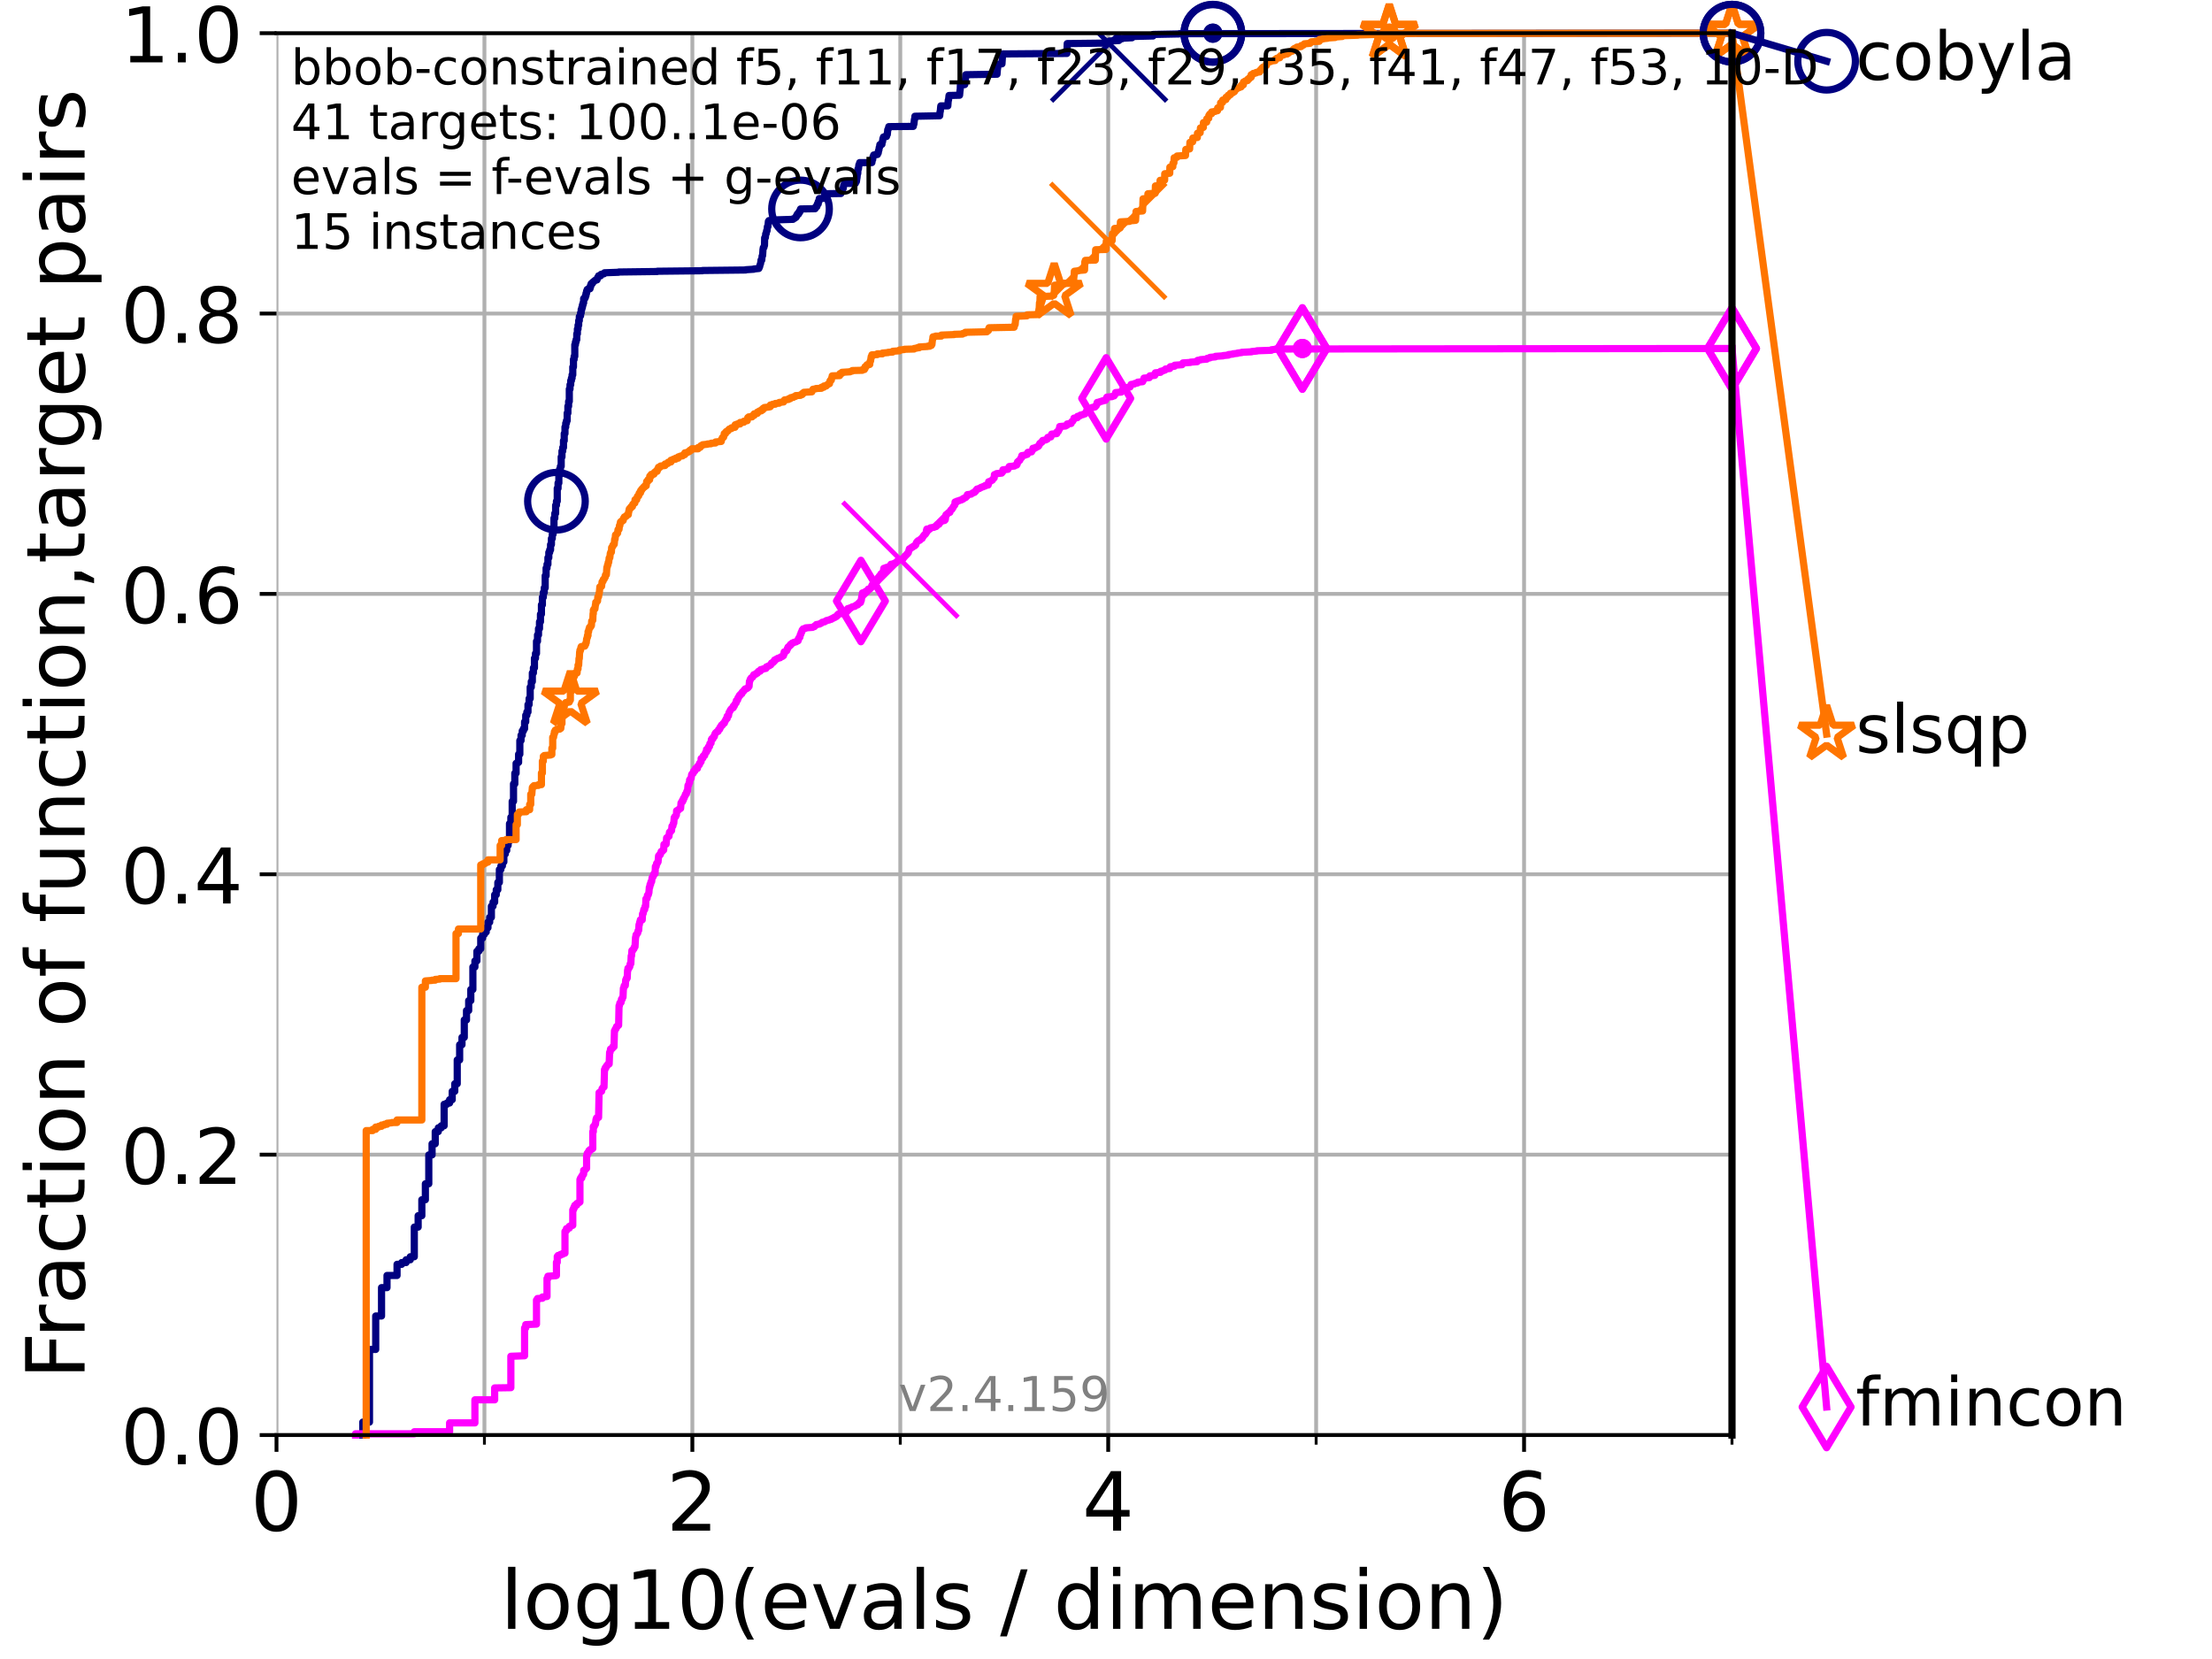 <?xml version="1.0" encoding="utf-8" standalone="no"?>
<!DOCTYPE svg PUBLIC "-//W3C//DTD SVG 1.1//EN"
  "http://www.w3.org/Graphics/SVG/1.1/DTD/svg11.dtd">
<!-- Created with matplotlib (https://matplotlib.org/) -->
<svg height="345.6pt" version="1.1" viewBox="0 0 460.8 345.6" width="460.8pt" xmlns="http://www.w3.org/2000/svg" xmlns:xlink="http://www.w3.org/1999/xlink">
 <defs>
  <style type="text/css">*{stroke-linecap:butt;stroke-linejoin:round;}</style>
 </defs>
 <g id="figure_1">
  <g id="patch_1">
   <path d="M 0 345.6 
L 460.8 345.6 
L 460.8 0 
L 0 0 
z
" style="fill:#ffffff;"/>
  </g>
  <g id="axes_1">
   <g id="patch_2">
    <path d="M 57.6 298.944 
L 360.806 298.944 
L 360.806 6.912 
L 57.6 6.912 
z
" style="fill:#ffffff;"/>
   </g>
   <g id="matplotlib.axis_1">
    <g id="xtick_1">
     <g id="line2d_1">
      <path clip-path="url(#p994315a610)" d="M 57.6 298.944 
L 57.6 6.912 
" style="fill:none;stroke:#b0b0b0;stroke-linecap:square;stroke-width:0.8;"/>
     </g>
     <g id="line2d_2">
      <defs>
       <path d="M 0 0 
L 0 3.5 
" id="m7020f804e9" style="stroke:#000000;stroke-width:0.8;"/>
      </defs>
      <g>
       <use style="stroke:#000000;stroke-width:0.8;" x="57.6" xlink:href="#m7020f804e9" y="298.944"/>
      </g>
     </g>
     <g id="text_1">
      <!-- 0 -->
      <g transform="translate(52.192 318.861)scale(0.17 -0.17)">
       <defs>
        <path d="M 31.781 66.406 
Q 24.172 66.406 20.328 58.906 
Q 16.5 51.422 16.5 36.375 
Q 16.5 21.391 20.328 13.891 
Q 24.172 6.391 31.781 6.391 
Q 39.453 6.391 43.281 13.891 
Q 47.125 21.391 47.125 36.375 
Q 47.125 51.422 43.281 58.906 
Q 39.453 66.406 31.781 66.406 
z
M 31.781 74.219 
Q 44.047 74.219 50.516 64.516 
Q 56.984 54.828 56.984 36.375 
Q 56.984 17.969 50.516 8.266 
Q 44.047 -1.422 31.781 -1.422 
Q 19.531 -1.422 13.062 8.266 
Q 6.594 17.969 6.594 36.375 
Q 6.594 54.828 13.062 64.516 
Q 19.531 74.219 31.781 74.219 
z
" id="DejaVuSans-48"/>
       </defs>
       <use xlink:href="#DejaVuSans-48"/>
      </g>
     </g>
    </g>
    <g id="xtick_2">
     <g id="line2d_3">
      <path clip-path="url(#p994315a610)" d="M 144.23 298.944 
L 144.23 6.912 
" style="fill:none;stroke:#b0b0b0;stroke-linecap:square;stroke-width:0.8;"/>
     </g>
     <g id="line2d_4">
      <g>
       <use style="stroke:#000000;stroke-width:0.8;" x="144.23" xlink:href="#m7020f804e9" y="298.944"/>
      </g>
     </g>
     <g id="text_2">
      <!-- 2 -->
      <g transform="translate(138.822 318.861)scale(0.17 -0.17)">
       <defs>
        <path d="M 19.188 8.297 
L 53.609 8.297 
L 53.609 0 
L 7.328 0 
L 7.328 8.297 
Q 12.938 14.109 22.625 23.891 
Q 32.328 33.688 34.812 36.531 
Q 39.547 41.844 41.422 45.531 
Q 43.312 49.219 43.312 52.781 
Q 43.312 58.594 39.234 62.25 
Q 35.156 65.922 28.609 65.922 
Q 23.969 65.922 18.812 64.312 
Q 13.672 62.703 7.812 59.422 
L 7.812 69.391 
Q 13.766 71.781 18.938 73 
Q 24.125 74.219 28.422 74.219 
Q 39.75 74.219 46.484 68.547 
Q 53.219 62.891 53.219 53.422 
Q 53.219 48.922 51.531 44.891 
Q 49.859 40.875 45.406 35.406 
Q 44.188 33.984 37.641 27.219 
Q 31.109 20.453 19.188 8.297 
z
" id="DejaVuSans-50"/>
       </defs>
       <use xlink:href="#DejaVuSans-50"/>
      </g>
     </g>
    </g>
    <g id="xtick_3">
     <g id="line2d_5">
      <path clip-path="url(#p994315a610)" d="M 230.861 298.944 
L 230.861 6.912 
" style="fill:none;stroke:#b0b0b0;stroke-linecap:square;stroke-width:0.8;"/>
     </g>
     <g id="line2d_6">
      <g>
       <use style="stroke:#000000;stroke-width:0.8;" x="230.861" xlink:href="#m7020f804e9" y="298.944"/>
      </g>
     </g>
     <g id="text_3">
      <!-- 4 -->
      <g transform="translate(225.453 318.861)scale(0.17 -0.17)">
       <defs>
        <path d="M 37.797 64.312 
L 12.891 25.391 
L 37.797 25.391 
z
M 35.203 72.906 
L 47.609 72.906 
L 47.609 25.391 
L 58.016 25.391 
L 58.016 17.188 
L 47.609 17.188 
L 47.609 0 
L 37.797 0 
L 37.797 17.188 
L 4.891 17.188 
L 4.891 26.703 
z
" id="DejaVuSans-52"/>
       </defs>
       <use xlink:href="#DejaVuSans-52"/>
      </g>
     </g>
    </g>
    <g id="xtick_4">
     <g id="line2d_7">
      <path clip-path="url(#p994315a610)" d="M 317.491 298.944 
L 317.491 6.912 
" style="fill:none;stroke:#b0b0b0;stroke-linecap:square;stroke-width:0.8;"/>
     </g>
     <g id="line2d_8">
      <g>
       <use style="stroke:#000000;stroke-width:0.8;" x="317.491" xlink:href="#m7020f804e9" y="298.944"/>
      </g>
     </g>
     <g id="text_4">
      <!-- 6 -->
      <g transform="translate(312.083 318.861)scale(0.17 -0.17)">
       <defs>
        <path d="M 33.016 40.375 
Q 26.375 40.375 22.484 35.828 
Q 18.609 31.297 18.609 23.391 
Q 18.609 15.531 22.484 10.953 
Q 26.375 6.391 33.016 6.391 
Q 39.656 6.391 43.531 10.953 
Q 47.406 15.531 47.406 23.391 
Q 47.406 31.297 43.531 35.828 
Q 39.656 40.375 33.016 40.375 
z
M 52.594 71.297 
L 52.594 62.312 
Q 48.875 64.062 45.094 64.984 
Q 41.312 65.922 37.594 65.922 
Q 27.828 65.922 22.672 59.328 
Q 17.531 52.734 16.797 39.406 
Q 19.672 43.656 24.016 45.922 
Q 28.375 48.188 33.594 48.188 
Q 44.578 48.188 50.953 41.516 
Q 57.328 34.859 57.328 23.391 
Q 57.328 12.156 50.688 5.359 
Q 44.047 -1.422 33.016 -1.422 
Q 20.359 -1.422 13.672 8.266 
Q 6.984 17.969 6.984 36.375 
Q 6.984 53.656 15.188 63.938 
Q 23.391 74.219 37.203 74.219 
Q 40.922 74.219 44.703 73.484 
Q 48.484 72.75 52.594 71.297 
z
" id="DejaVuSans-54"/>
       </defs>
       <use xlink:href="#DejaVuSans-54"/>
      </g>
     </g>
    </g>
    <g id="xtick_5">
     <g id="line2d_9">
      <path clip-path="url(#p994315a610)" d="M 100.915 298.944 
L 100.915 6.912 
" style="fill:none;stroke:#b0b0b0;stroke-linecap:square;stroke-width:0.8;"/>
     </g>
     <g id="line2d_10">
      <defs>
       <path d="M 0 0 
L 0 2 
" id="m0699e79fc2" style="stroke:#000000;stroke-width:0.6;"/>
      </defs>
      <g>
       <use style="stroke:#000000;stroke-width:0.6;" x="100.915" xlink:href="#m0699e79fc2" y="298.944"/>
      </g>
     </g>
    </g>
    <g id="xtick_6">
     <g id="line2d_11">
      <path clip-path="url(#p994315a610)" d="M 187.546 298.944 
L 187.546 6.912 
" style="fill:none;stroke:#b0b0b0;stroke-linecap:square;stroke-width:0.8;"/>
     </g>
     <g id="line2d_12">
      <g>
       <use style="stroke:#000000;stroke-width:0.6;" x="187.546" xlink:href="#m0699e79fc2" y="298.944"/>
      </g>
     </g>
    </g>
    <g id="xtick_7">
     <g id="line2d_13">
      <path clip-path="url(#p994315a610)" d="M 274.176 298.944 
L 274.176 6.912 
" style="fill:none;stroke:#b0b0b0;stroke-linecap:square;stroke-width:0.8;"/>
     </g>
     <g id="line2d_14">
      <g>
       <use style="stroke:#000000;stroke-width:0.6;" x="274.176" xlink:href="#m0699e79fc2" y="298.944"/>
      </g>
     </g>
    </g>
    <g id="xtick_8">
     <g id="line2d_15">
      <path clip-path="url(#p994315a610)" d="M 360.806 298.944 
L 360.806 6.912 
" style="fill:none;stroke:#b0b0b0;stroke-linecap:square;stroke-width:0.8;"/>
     </g>
     <g id="line2d_16">
      <g>
       <use style="stroke:#000000;stroke-width:0.6;" x="360.806" xlink:href="#m0699e79fc2" y="298.944"/>
      </g>
     </g>
    </g>
    <g id="text_5">
     <!-- log10(evals / dimension) -->
     <g transform="translate(104.239 339.314)scale(0.17 -0.17)">
      <defs>
       <path d="M 9.422 75.984 
L 18.406 75.984 
L 18.406 0 
L 9.422 0 
z
" id="DejaVuSans-108"/>
       <path d="M 30.609 48.391 
Q 23.391 48.391 19.188 42.75 
Q 14.984 37.109 14.984 27.297 
Q 14.984 17.484 19.156 11.844 
Q 23.344 6.203 30.609 6.203 
Q 37.797 6.203 41.984 11.859 
Q 46.188 17.531 46.188 27.297 
Q 46.188 37.016 41.984 42.703 
Q 37.797 48.391 30.609 48.391 
z
M 30.609 56 
Q 42.328 56 49.016 48.375 
Q 55.719 40.766 55.719 27.297 
Q 55.719 13.875 49.016 6.219 
Q 42.328 -1.422 30.609 -1.422 
Q 18.844 -1.422 12.172 6.219 
Q 5.516 13.875 5.516 27.297 
Q 5.516 40.766 12.172 48.375 
Q 18.844 56 30.609 56 
z
" id="DejaVuSans-111"/>
       <path d="M 45.406 27.984 
Q 45.406 37.75 41.375 43.109 
Q 37.359 48.484 30.078 48.484 
Q 22.859 48.484 18.828 43.109 
Q 14.797 37.75 14.797 27.984 
Q 14.797 18.266 18.828 12.891 
Q 22.859 7.516 30.078 7.516 
Q 37.359 7.516 41.375 12.891 
Q 45.406 18.266 45.406 27.984 
z
M 54.391 6.781 
Q 54.391 -7.172 48.188 -13.984 
Q 42 -20.797 29.203 -20.797 
Q 24.469 -20.797 20.266 -20.094 
Q 16.062 -19.391 12.109 -17.922 
L 12.109 -9.188 
Q 16.062 -11.328 19.922 -12.344 
Q 23.781 -13.375 27.781 -13.375 
Q 36.625 -13.375 41.016 -8.766 
Q 45.406 -4.156 45.406 5.172 
L 45.406 9.625 
Q 42.625 4.781 38.281 2.391 
Q 33.938 0 27.875 0 
Q 17.828 0 11.672 7.656 
Q 5.516 15.328 5.516 27.984 
Q 5.516 40.672 11.672 48.328 
Q 17.828 56 27.875 56 
Q 33.938 56 38.281 53.609 
Q 42.625 51.219 45.406 46.391 
L 45.406 54.688 
L 54.391 54.688 
z
" id="DejaVuSans-103"/>
       <path d="M 12.406 8.297 
L 28.516 8.297 
L 28.516 63.922 
L 10.984 60.406 
L 10.984 69.391 
L 28.422 72.906 
L 38.281 72.906 
L 38.281 8.297 
L 54.391 8.297 
L 54.391 0 
L 12.406 0 
z
" id="DejaVuSans-49"/>
       <path d="M 31 75.875 
Q 24.469 64.656 21.281 53.656 
Q 18.109 42.672 18.109 31.391 
Q 18.109 20.125 21.312 9.062 
Q 24.516 -2 31 -13.188 
L 23.188 -13.188 
Q 15.875 -1.703 12.234 9.375 
Q 8.594 20.453 8.594 31.391 
Q 8.594 42.281 12.203 53.312 
Q 15.828 64.359 23.188 75.875 
z
" id="DejaVuSans-40"/>
       <path d="M 56.203 29.594 
L 56.203 25.203 
L 14.891 25.203 
Q 15.484 15.922 20.484 11.062 
Q 25.484 6.203 34.422 6.203 
Q 39.594 6.203 44.453 7.469 
Q 49.312 8.734 54.109 11.281 
L 54.109 2.781 
Q 49.266 0.734 44.188 -0.344 
Q 39.109 -1.422 33.891 -1.422 
Q 20.797 -1.422 13.156 6.188 
Q 5.516 13.812 5.516 26.812 
Q 5.516 40.234 12.766 48.109 
Q 20.016 56 32.328 56 
Q 43.359 56 49.781 48.891 
Q 56.203 41.797 56.203 29.594 
z
M 47.219 32.234 
Q 47.125 39.594 43.094 43.984 
Q 39.062 48.391 32.422 48.391 
Q 24.906 48.391 20.391 44.141 
Q 15.875 39.891 15.188 32.172 
z
" id="DejaVuSans-101"/>
       <path d="M 2.984 54.688 
L 12.5 54.688 
L 29.594 8.797 
L 46.688 54.688 
L 56.203 54.688 
L 35.688 0 
L 23.484 0 
z
" id="DejaVuSans-118"/>
       <path d="M 34.281 27.484 
Q 23.391 27.484 19.188 25 
Q 14.984 22.516 14.984 16.5 
Q 14.984 11.719 18.141 8.906 
Q 21.297 6.109 26.703 6.109 
Q 34.188 6.109 38.703 11.406 
Q 43.219 16.703 43.219 25.484 
L 43.219 27.484 
z
M 52.203 31.203 
L 52.203 0 
L 43.219 0 
L 43.219 8.297 
Q 40.141 3.328 35.547 0.953 
Q 30.953 -1.422 24.312 -1.422 
Q 15.922 -1.422 10.953 3.297 
Q 6 8.016 6 15.922 
Q 6 25.141 12.172 29.828 
Q 18.359 34.516 30.609 34.516 
L 43.219 34.516 
L 43.219 35.406 
Q 43.219 41.609 39.141 45 
Q 35.062 48.391 27.688 48.391 
Q 23 48.391 18.547 47.266 
Q 14.109 46.141 10.016 43.891 
L 10.016 52.203 
Q 14.938 54.109 19.578 55.047 
Q 24.219 56 28.609 56 
Q 40.484 56 46.344 49.844 
Q 52.203 43.703 52.203 31.203 
z
" id="DejaVuSans-97"/>
       <path d="M 44.281 53.078 
L 44.281 44.578 
Q 40.484 46.531 36.375 47.5 
Q 32.281 48.484 27.875 48.484 
Q 21.188 48.484 17.844 46.438 
Q 14.5 44.391 14.5 40.281 
Q 14.5 37.156 16.891 35.375 
Q 19.281 33.594 26.516 31.984 
L 29.594 31.297 
Q 39.156 29.25 43.188 25.516 
Q 47.219 21.781 47.219 15.094 
Q 47.219 7.469 41.188 3.016 
Q 35.156 -1.422 24.609 -1.422 
Q 20.219 -1.422 15.453 -0.562 
Q 10.688 0.297 5.422 2 
L 5.422 11.281 
Q 10.406 8.688 15.234 7.391 
Q 20.062 6.109 24.812 6.109 
Q 31.156 6.109 34.562 8.281 
Q 37.984 10.453 37.984 14.406 
Q 37.984 18.062 35.516 20.016 
Q 33.062 21.969 24.703 23.781 
L 21.578 24.516 
Q 13.234 26.266 9.516 29.906 
Q 5.812 33.547 5.812 39.891 
Q 5.812 47.609 11.281 51.797 
Q 16.75 56 26.812 56 
Q 31.781 56 36.172 55.266 
Q 40.578 54.547 44.281 53.078 
z
" id="DejaVuSans-115"/>
       <path id="DejaVuSans-32"/>
       <path d="M 25.391 72.906 
L 33.688 72.906 
L 8.297 -9.281 
L 0 -9.281 
z
" id="DejaVuSans-47"/>
       <path d="M 45.406 46.391 
L 45.406 75.984 
L 54.391 75.984 
L 54.391 0 
L 45.406 0 
L 45.406 8.203 
Q 42.578 3.328 38.25 0.953 
Q 33.938 -1.422 27.875 -1.422 
Q 17.969 -1.422 11.734 6.484 
Q 5.516 14.406 5.516 27.297 
Q 5.516 40.188 11.734 48.094 
Q 17.969 56 27.875 56 
Q 33.938 56 38.25 53.625 
Q 42.578 51.266 45.406 46.391 
z
M 14.797 27.297 
Q 14.797 17.391 18.875 11.75 
Q 22.953 6.109 30.078 6.109 
Q 37.203 6.109 41.297 11.75 
Q 45.406 17.391 45.406 27.297 
Q 45.406 37.203 41.297 42.844 
Q 37.203 48.484 30.078 48.484 
Q 22.953 48.484 18.875 42.844 
Q 14.797 37.203 14.797 27.297 
z
" id="DejaVuSans-100"/>
       <path d="M 9.422 54.688 
L 18.406 54.688 
L 18.406 0 
L 9.422 0 
z
M 9.422 75.984 
L 18.406 75.984 
L 18.406 64.594 
L 9.422 64.594 
z
" id="DejaVuSans-105"/>
       <path d="M 52 44.188 
Q 55.375 50.25 60.062 53.125 
Q 64.75 56 71.094 56 
Q 79.641 56 84.281 50.016 
Q 88.922 44.047 88.922 33.016 
L 88.922 0 
L 79.891 0 
L 79.891 32.719 
Q 79.891 40.578 77.094 44.375 
Q 74.312 48.188 68.609 48.188 
Q 61.625 48.188 57.562 43.547 
Q 53.516 38.922 53.516 30.906 
L 53.516 0 
L 44.484 0 
L 44.484 32.719 
Q 44.484 40.625 41.703 44.406 
Q 38.922 48.188 33.109 48.188 
Q 26.219 48.188 22.156 43.531 
Q 18.109 38.875 18.109 30.906 
L 18.109 0 
L 9.078 0 
L 9.078 54.688 
L 18.109 54.688 
L 18.109 46.188 
Q 21.188 51.219 25.484 53.609 
Q 29.781 56 35.688 56 
Q 41.656 56 45.828 52.969 
Q 50 49.953 52 44.188 
z
" id="DejaVuSans-109"/>
       <path d="M 54.891 33.016 
L 54.891 0 
L 45.906 0 
L 45.906 32.719 
Q 45.906 40.484 42.875 44.328 
Q 39.844 48.188 33.797 48.188 
Q 26.516 48.188 22.312 43.547 
Q 18.109 38.922 18.109 30.906 
L 18.109 0 
L 9.078 0 
L 9.078 54.688 
L 18.109 54.688 
L 18.109 46.188 
Q 21.344 51.125 25.703 53.562 
Q 30.078 56 35.797 56 
Q 45.219 56 50.047 50.172 
Q 54.891 44.344 54.891 33.016 
z
" id="DejaVuSans-110"/>
       <path d="M 8.016 75.875 
L 15.828 75.875 
Q 23.141 64.359 26.781 53.312 
Q 30.422 42.281 30.422 31.391 
Q 30.422 20.453 26.781 9.375 
Q 23.141 -1.703 15.828 -13.188 
L 8.016 -13.188 
Q 14.5 -2 17.703 9.062 
Q 20.906 20.125 20.906 31.391 
Q 20.906 42.672 17.703 53.656 
Q 14.5 64.656 8.016 75.875 
z
" id="DejaVuSans-41"/>
      </defs>
      <use xlink:href="#DejaVuSans-108"/>
      <use x="27.783" xlink:href="#DejaVuSans-111"/>
      <use x="88.965" xlink:href="#DejaVuSans-103"/>
      <use x="152.441" xlink:href="#DejaVuSans-49"/>
      <use x="216.064" xlink:href="#DejaVuSans-48"/>
      <use x="279.688" xlink:href="#DejaVuSans-40"/>
      <use x="318.701" xlink:href="#DejaVuSans-101"/>
      <use x="380.225" xlink:href="#DejaVuSans-118"/>
      <use x="439.404" xlink:href="#DejaVuSans-97"/>
      <use x="500.684" xlink:href="#DejaVuSans-108"/>
      <use x="528.467" xlink:href="#DejaVuSans-115"/>
      <use x="580.566" xlink:href="#DejaVuSans-32"/>
      <use x="612.354" xlink:href="#DejaVuSans-47"/>
      <use x="646.045" xlink:href="#DejaVuSans-32"/>
      <use x="677.832" xlink:href="#DejaVuSans-100"/>
      <use x="741.309" xlink:href="#DejaVuSans-105"/>
      <use x="769.092" xlink:href="#DejaVuSans-109"/>
      <use x="866.504" xlink:href="#DejaVuSans-101"/>
      <use x="928.027" xlink:href="#DejaVuSans-110"/>
      <use x="991.406" xlink:href="#DejaVuSans-115"/>
      <use x="1043.506" xlink:href="#DejaVuSans-105"/>
      <use x="1071.289" xlink:href="#DejaVuSans-111"/>
      <use x="1132.471" xlink:href="#DejaVuSans-110"/>
      <use x="1195.85" xlink:href="#DejaVuSans-41"/>
     </g>
    </g>
   </g>
   <g id="matplotlib.axis_2">
    <g id="ytick_1">
     <g id="line2d_17">
      <path clip-path="url(#p994315a610)" d="M 57.6 298.944 
L 360.806 298.944 
" style="fill:none;stroke:#b0b0b0;stroke-linecap:square;stroke-width:0.8;"/>
     </g>
     <g id="line2d_18">
      <defs>
       <path d="M 0 0 
L -3.5 0 
" id="m580470c532" style="stroke:#000000;stroke-width:0.8;"/>
      </defs>
      <g>
       <use style="stroke:#000000;stroke-width:0.8;" x="57.6" xlink:href="#m580470c532" y="298.944"/>
      </g>
     </g>
     <g id="text_6">
      <!-- 0.0 -->
      <g transform="translate(25.155 305.023)scale(0.16 -0.16)">
       <defs>
        <path d="M 10.688 12.406 
L 21 12.406 
L 21 0 
L 10.688 0 
z
" id="DejaVuSans-46"/>
       </defs>
       <use xlink:href="#DejaVuSans-48"/>
       <use x="63.623" xlink:href="#DejaVuSans-46"/>
       <use x="95.41" xlink:href="#DejaVuSans-48"/>
      </g>
     </g>
    </g>
    <g id="ytick_2">
     <g id="line2d_19">
      <path clip-path="url(#p994315a610)" d="M 57.6 240.538 
L 360.806 240.538 
" style="fill:none;stroke:#b0b0b0;stroke-linecap:square;stroke-width:0.8;"/>
     </g>
     <g id="line2d_20">
      <g>
       <use style="stroke:#000000;stroke-width:0.8;" x="57.6" xlink:href="#m580470c532" y="240.538"/>
      </g>
     </g>
     <g id="text_7">
      <!-- 0.2 -->
      <g transform="translate(25.155 246.616)scale(0.16 -0.16)">
       <use xlink:href="#DejaVuSans-48"/>
       <use x="63.623" xlink:href="#DejaVuSans-46"/>
       <use x="95.41" xlink:href="#DejaVuSans-50"/>
      </g>
     </g>
    </g>
    <g id="ytick_3">
     <g id="line2d_21">
      <path clip-path="url(#p994315a610)" d="M 57.6 182.131 
L 360.806 182.131 
" style="fill:none;stroke:#b0b0b0;stroke-linecap:square;stroke-width:0.8;"/>
     </g>
     <g id="line2d_22">
      <g>
       <use style="stroke:#000000;stroke-width:0.8;" x="57.6" xlink:href="#m580470c532" y="182.131"/>
      </g>
     </g>
     <g id="text_8">
      <!-- 0.4 -->
      <g transform="translate(25.155 188.21)scale(0.16 -0.16)">
       <use xlink:href="#DejaVuSans-48"/>
       <use x="63.623" xlink:href="#DejaVuSans-46"/>
       <use x="95.41" xlink:href="#DejaVuSans-52"/>
      </g>
     </g>
    </g>
    <g id="ytick_4">
     <g id="line2d_23">
      <path clip-path="url(#p994315a610)" d="M 57.6 123.725 
L 360.806 123.725 
" style="fill:none;stroke:#b0b0b0;stroke-linecap:square;stroke-width:0.8;"/>
     </g>
     <g id="line2d_24">
      <g>
       <use style="stroke:#000000;stroke-width:0.8;" x="57.6" xlink:href="#m580470c532" y="123.725"/>
      </g>
     </g>
     <g id="text_9">
      <!-- 0.6 -->
      <g transform="translate(25.155 129.804)scale(0.16 -0.16)">
       <use xlink:href="#DejaVuSans-48"/>
       <use x="63.623" xlink:href="#DejaVuSans-46"/>
       <use x="95.41" xlink:href="#DejaVuSans-54"/>
      </g>
     </g>
    </g>
    <g id="ytick_5">
     <g id="line2d_25">
      <path clip-path="url(#p994315a610)" d="M 57.6 65.318 
L 360.806 65.318 
" style="fill:none;stroke:#b0b0b0;stroke-linecap:square;stroke-width:0.8;"/>
     </g>
     <g id="line2d_26">
      <g>
       <use style="stroke:#000000;stroke-width:0.8;" x="57.6" xlink:href="#m580470c532" y="65.318"/>
      </g>
     </g>
     <g id="text_10">
      <!-- 0.8 -->
      <g transform="translate(25.155 71.397)scale(0.16 -0.16)">
       <defs>
        <path d="M 31.781 34.625 
Q 24.75 34.625 20.719 30.859 
Q 16.703 27.094 16.703 20.516 
Q 16.703 13.922 20.719 10.156 
Q 24.75 6.391 31.781 6.391 
Q 38.812 6.391 42.859 10.172 
Q 46.922 13.969 46.922 20.516 
Q 46.922 27.094 42.891 30.859 
Q 38.875 34.625 31.781 34.625 
z
M 21.922 38.812 
Q 15.578 40.375 12.031 44.719 
Q 8.5 49.078 8.5 55.328 
Q 8.5 64.062 14.719 69.141 
Q 20.953 74.219 31.781 74.219 
Q 42.672 74.219 48.875 69.141 
Q 55.078 64.062 55.078 55.328 
Q 55.078 49.078 51.531 44.719 
Q 48 40.375 41.703 38.812 
Q 48.828 37.156 52.797 32.312 
Q 56.781 27.484 56.781 20.516 
Q 56.781 9.906 50.312 4.234 
Q 43.844 -1.422 31.781 -1.422 
Q 19.734 -1.422 13.25 4.234 
Q 6.781 9.906 6.781 20.516 
Q 6.781 27.484 10.781 32.312 
Q 14.797 37.156 21.922 38.812 
z
M 18.312 54.391 
Q 18.312 48.734 21.844 45.562 
Q 25.391 42.391 31.781 42.391 
Q 38.141 42.391 41.719 45.562 
Q 45.312 48.734 45.312 54.391 
Q 45.312 60.062 41.719 63.234 
Q 38.141 66.406 31.781 66.406 
Q 25.391 66.406 21.844 63.234 
Q 18.312 60.062 18.312 54.391 
z
" id="DejaVuSans-56"/>
       </defs>
       <use xlink:href="#DejaVuSans-48"/>
       <use x="63.623" xlink:href="#DejaVuSans-46"/>
       <use x="95.41" xlink:href="#DejaVuSans-56"/>
      </g>
     </g>
    </g>
    <g id="ytick_6">
     <g id="line2d_27">
      <path clip-path="url(#p994315a610)" d="M 57.6 6.912 
L 360.806 6.912 
" style="fill:none;stroke:#b0b0b0;stroke-linecap:square;stroke-width:0.8;"/>
     </g>
     <g id="line2d_28">
      <g>
       <use style="stroke:#000000;stroke-width:0.8;" x="57.6" xlink:href="#m580470c532" y="6.912"/>
      </g>
     </g>
     <g id="text_11">
      <!-- 1.0 -->
      <g transform="translate(25.155 12.991)scale(0.16 -0.16)">
       <use xlink:href="#DejaVuSans-49"/>
       <use x="63.623" xlink:href="#DejaVuSans-46"/>
       <use x="95.41" xlink:href="#DejaVuSans-48"/>
      </g>
     </g>
    </g>
    <g id="text_12">
     <!-- Fraction of function,target pairs -->
     <g transform="translate(17.62 287.313)rotate(-90)scale(0.17 -0.17)">
      <defs>
       <path d="M 9.812 72.906 
L 51.703 72.906 
L 51.703 64.594 
L 19.672 64.594 
L 19.672 43.109 
L 48.578 43.109 
L 48.578 34.812 
L 19.672 34.812 
L 19.672 0 
L 9.812 0 
z
" id="DejaVuSans-70"/>
       <path d="M 41.109 46.297 
Q 39.594 47.172 37.812 47.578 
Q 36.031 48 33.891 48 
Q 26.266 48 22.188 43.047 
Q 18.109 38.094 18.109 28.812 
L 18.109 0 
L 9.078 0 
L 9.078 54.688 
L 18.109 54.688 
L 18.109 46.188 
Q 20.953 51.172 25.484 53.578 
Q 30.031 56 36.531 56 
Q 37.453 56 38.578 55.875 
Q 39.703 55.766 41.062 55.516 
z
" id="DejaVuSans-114"/>
       <path d="M 48.781 52.594 
L 48.781 44.188 
Q 44.969 46.297 41.141 47.344 
Q 37.312 48.391 33.406 48.391 
Q 24.656 48.391 19.812 42.844 
Q 14.984 37.312 14.984 27.297 
Q 14.984 17.281 19.812 11.734 
Q 24.656 6.203 33.406 6.203 
Q 37.312 6.203 41.141 7.25 
Q 44.969 8.297 48.781 10.406 
L 48.781 2.094 
Q 45.016 0.344 40.984 -0.531 
Q 36.969 -1.422 32.422 -1.422 
Q 20.062 -1.422 12.781 6.344 
Q 5.516 14.109 5.516 27.297 
Q 5.516 40.672 12.859 48.328 
Q 20.219 56 33.016 56 
Q 37.156 56 41.109 55.141 
Q 45.062 54.297 48.781 52.594 
z
" id="DejaVuSans-99"/>
       <path d="M 18.312 70.219 
L 18.312 54.688 
L 36.812 54.688 
L 36.812 47.703 
L 18.312 47.703 
L 18.312 18.016 
Q 18.312 11.328 20.141 9.422 
Q 21.969 7.516 27.594 7.516 
L 36.812 7.516 
L 36.812 0 
L 27.594 0 
Q 17.188 0 13.234 3.875 
Q 9.281 7.766 9.281 18.016 
L 9.281 47.703 
L 2.688 47.703 
L 2.688 54.688 
L 9.281 54.688 
L 9.281 70.219 
z
" id="DejaVuSans-116"/>
       <path d="M 37.109 75.984 
L 37.109 68.5 
L 28.516 68.5 
Q 23.688 68.5 21.797 66.547 
Q 19.922 64.594 19.922 59.516 
L 19.922 54.688 
L 34.719 54.688 
L 34.719 47.703 
L 19.922 47.703 
L 19.922 0 
L 10.891 0 
L 10.891 47.703 
L 2.297 47.703 
L 2.297 54.688 
L 10.891 54.688 
L 10.891 58.5 
Q 10.891 67.625 15.141 71.797 
Q 19.391 75.984 28.609 75.984 
z
" id="DejaVuSans-102"/>
       <path d="M 8.5 21.578 
L 8.5 54.688 
L 17.484 54.688 
L 17.484 21.922 
Q 17.484 14.156 20.5 10.266 
Q 23.531 6.391 29.594 6.391 
Q 36.859 6.391 41.078 11.031 
Q 45.312 15.672 45.312 23.688 
L 45.312 54.688 
L 54.297 54.688 
L 54.297 0 
L 45.312 0 
L 45.312 8.406 
Q 42.047 3.422 37.719 1 
Q 33.406 -1.422 27.688 -1.422 
Q 18.266 -1.422 13.375 4.438 
Q 8.5 10.297 8.5 21.578 
z
M 31.109 56 
z
" id="DejaVuSans-117"/>
       <path d="M 11.719 12.406 
L 22.016 12.406 
L 22.016 4 
L 14.016 -11.625 
L 7.719 -11.625 
L 11.719 4 
z
" id="DejaVuSans-44"/>
       <path d="M 18.109 8.203 
L 18.109 -20.797 
L 9.078 -20.797 
L 9.078 54.688 
L 18.109 54.688 
L 18.109 46.391 
Q 20.953 51.266 25.266 53.625 
Q 29.594 56 35.594 56 
Q 45.562 56 51.781 48.094 
Q 58.016 40.188 58.016 27.297 
Q 58.016 14.406 51.781 6.484 
Q 45.562 -1.422 35.594 -1.422 
Q 29.594 -1.422 25.266 0.953 
Q 20.953 3.328 18.109 8.203 
z
M 48.688 27.297 
Q 48.688 37.203 44.609 42.844 
Q 40.531 48.484 33.406 48.484 
Q 26.266 48.484 22.188 42.844 
Q 18.109 37.203 18.109 27.297 
Q 18.109 17.391 22.188 11.75 
Q 26.266 6.109 33.406 6.109 
Q 40.531 6.109 44.609 11.75 
Q 48.688 17.391 48.688 27.297 
z
" id="DejaVuSans-112"/>
      </defs>
      <use xlink:href="#DejaVuSans-70"/>
      <use x="50.27" xlink:href="#DejaVuSans-114"/>
      <use x="91.383" xlink:href="#DejaVuSans-97"/>
      <use x="152.662" xlink:href="#DejaVuSans-99"/>
      <use x="207.643" xlink:href="#DejaVuSans-116"/>
      <use x="246.852" xlink:href="#DejaVuSans-105"/>
      <use x="274.635" xlink:href="#DejaVuSans-111"/>
      <use x="335.816" xlink:href="#DejaVuSans-110"/>
      <use x="399.195" xlink:href="#DejaVuSans-32"/>
      <use x="430.982" xlink:href="#DejaVuSans-111"/>
      <use x="492.164" xlink:href="#DejaVuSans-102"/>
      <use x="527.369" xlink:href="#DejaVuSans-32"/>
      <use x="559.156" xlink:href="#DejaVuSans-102"/>
      <use x="594.361" xlink:href="#DejaVuSans-117"/>
      <use x="657.74" xlink:href="#DejaVuSans-110"/>
      <use x="721.119" xlink:href="#DejaVuSans-99"/>
      <use x="776.1" xlink:href="#DejaVuSans-116"/>
      <use x="815.309" xlink:href="#DejaVuSans-105"/>
      <use x="843.092" xlink:href="#DejaVuSans-111"/>
      <use x="904.273" xlink:href="#DejaVuSans-110"/>
      <use x="967.652" xlink:href="#DejaVuSans-44"/>
      <use x="999.439" xlink:href="#DejaVuSans-116"/>
      <use x="1038.648" xlink:href="#DejaVuSans-97"/>
      <use x="1099.928" xlink:href="#DejaVuSans-114"/>
      <use x="1139.291" xlink:href="#DejaVuSans-103"/>
      <use x="1202.768" xlink:href="#DejaVuSans-101"/>
      <use x="1264.291" xlink:href="#DejaVuSans-116"/>
      <use x="1303.5" xlink:href="#DejaVuSans-32"/>
      <use x="1335.287" xlink:href="#DejaVuSans-112"/>
      <use x="1398.764" xlink:href="#DejaVuSans-97"/>
      <use x="1460.043" xlink:href="#DejaVuSans-105"/>
      <use x="1487.826" xlink:href="#DejaVuSans-114"/>
      <use x="1528.939" xlink:href="#DejaVuSans-115"/>
     </g>
    </g>
   </g>
   <g id="line2d_29">
    <defs>
     <path d="M 0 1.5 
C 0.398 1.5 0.779 1.342 1.061 1.061 
C 1.342 0.779 1.5 0.398 1.5 0 
C 1.5 -0.398 1.342 -0.779 1.061 -1.061 
C 0.779 -1.342 0.398 -1.5 0 -1.5 
C -0.398 -1.5 -0.779 -1.342 -1.061 -1.061 
C -1.342 -0.779 -1.5 -0.398 -1.5 0 
C -1.5 0.398 -1.342 0.779 -1.061 1.061 
C -0.779 1.342 -0.398 1.5 0 1.5 
z
" id="m6763f1bd4d" style="stroke:#000080;"/>
    </defs>
    <g>
     <use style="fill:#000080;stroke:#000080;" x="252.661" xlink:href="#m6763f1bd4d" y="6.912"/>
     <use style="fill:#000080;stroke:#000080;" x="252.661" xlink:href="#m6763f1bd4d" y="6.912"/>
    </g>
   </g>
   <g id="line2d_30">
    <path d="M 75.575 298.944 
L 75.575 296.253 
L 76.969 296.253 
L 76.969 281.111 
L 78.267 281.111 
L 78.267 274.146 
L 79.481 274.146 
L 79.481 268.237 
L 80.621 268.237 
L 80.621 265.705 
L 82.713 265.705 
L 82.713 263.383 
L 83.678 263.383 
L 83.678 263.014 
L 84.596 263.014 
L 84.596 262.433 
L 85.471 262.433 
L 85.471 261.8 
L 86.307 261.8 
L 86.307 255.627 
L 87.108 255.627 
L 87.108 253.253 
L 87.876 253.253 
L 87.876 249.929 
L 88.614 249.929 
L 88.614 246.605 
L 89.324 246.605 
L 89.324 240.59 
L 90.008 240.59 
L 90.008 238.269 
L 90.668 238.269 
L 90.668 235.736 
L 91.306 235.736 
L 91.306 234.945 
L 91.923 234.945 
L 91.923 234.523 
L 92.52 234.523 
L 92.52 230.038 
L 93.099 230.038 
L 93.099 229.774 
L 93.66 229.774 
L 93.66 229.088 
L 94.206 229.088 
L 94.206 227.347 
L 94.736 227.347 
L 94.736 225.765 
L 95.251 225.765 
L 95.251 220.805 
L 95.753 220.805 
L 95.753 217.639 
L 96.241 217.639 
L 96.241 216.109 
L 96.718 216.109 
L 96.718 212.469 
L 97.182 212.469 
L 97.182 210.517 
L 97.635 210.517 
L 97.635 208.459 
L 98.078 208.459 
L 98.078 206.137 
L 98.51 206.137 
L 98.51 201.442 
L 98.933 201.442 
L 98.933 200.175 
L 99.347 200.175 
L 99.347 198.171 
L 99.751 198.171 
L 99.751 197.643 
L 100.147 197.643 
L 100.147 195.427 
L 100.535 195.427 
L 100.535 194.636 
L 100.915 194.636 
L 100.915 194.161 
L 101.288 194.161 
L 101.288 193.264 
L 101.653 193.264 
L 101.653 192.103 
L 102.011 192.103 
L 102.011 191.101 
L 102.363 191.101 
L 102.363 188.779 
L 102.708 188.779 
L 102.708 187.935 
L 103.047 187.935 
L 103.047 186.405 
L 103.38 186.405 
L 103.38 185.35 
L 103.707 185.35 
L 103.707 183.82 
L 104.029 183.82 
L 104.029 181.129 
L 104.345 181.129 
L 104.345 180.39 
L 104.656 180.39 
L 104.656 179.546 
L 104.962 179.546 
L 104.962 177.91 
L 105.263 177.91 
L 105.263 177.172 
L 105.559 177.172 
L 105.559 176.116 
L 105.851 176.116 
L 105.851 175.22 
L 106.138 175.22 
L 106.138 171.579 
L 106.421 171.579 
L 106.421 170.26 
L 106.699 170.26 
L 106.699 166.936 
L 106.974 166.936 
L 106.974 163.296 
L 107.245 163.296 
L 107.245 161.08 
L 107.512 161.08 
L 107.512 159.022 
L 107.775 159.022 
L 107.775 158.811 
L 108.034 158.811 
L 108.034 157.122 
L 108.29 157.122 
L 108.29 154.273 
L 108.543 154.273 
L 108.543 153.165 
L 108.792 153.165 
L 108.792 152.268 
L 109.038 152.268 
L 109.038 151.794 
L 109.28 151.794 
L 109.28 150.369 
L 109.52 150.369 
L 109.52 148.997 
L 109.757 148.997 
L 109.757 148.311 
L 109.99 148.311 
L 109.99 146.781 
L 110.221 146.781 
L 110.221 145.515 
L 110.449 145.515 
L 110.449 143.141 
L 110.675 143.141 
L 110.675 141.98 
L 110.897 141.98 
L 110.897 140.186 
L 111.117 140.186 
L 111.117 139.131 
L 111.335 139.131 
L 111.335 137.126 
L 111.55 137.126 
L 111.55 136.124 
L 111.762 136.124 
L 111.762 133.591 
L 111.972 133.591 
L 111.972 132.272 
L 112.18 132.272 
L 112.18 130.953 
L 112.386 130.953 
L 112.386 129.529 
L 112.589 129.529 
L 112.589 127.946 
L 112.79 127.946 
L 112.79 125.994 
L 112.989 125.994 
L 112.989 124.411 
L 113.186 124.411 
L 113.186 123.408 
L 113.381 123.408 
L 113.381 122.459 
L 113.574 122.459 
L 113.574 119.926 
L 113.765 119.926 
L 113.765 118.343 
L 113.954 118.343 
L 113.954 117.552 
L 114.142 117.552 
L 114.142 116.18 
L 114.327 116.18 
L 114.327 115.072 
L 114.51 115.072 
L 114.51 114.544 
L 114.692 114.544 
L 114.692 113.436 
L 114.872 113.436 
L 114.872 112.17 
L 115.051 112.17 
L 115.051 111.273 
L 115.227 111.273 
L 115.227 110.007 
L 115.402 110.007 
L 115.402 107.949 
L 115.576 107.949 
L 115.576 106.947 
L 115.747 106.947 
L 115.747 105.258 
L 115.918 105.258 
L 115.918 104.414 
L 116.086 104.414 
L 116.086 101.723 
L 116.253 101.723 
L 116.253 100.615 
L 116.419 100.615 
L 116.419 98.98 
L 116.584 98.98 
L 116.584 97.714 
L 116.746 97.714 
L 116.746 97.133 
L 116.908 97.133 
L 116.908 95.181 
L 117.068 95.181 
L 117.068 93.968 
L 117.227 93.968 
L 117.227 93.229 
L 117.384 93.229 
L 117.384 91.804 
L 117.54 91.804 
L 117.54 90.327 
L 117.695 90.327 
L 117.695 88.955 
L 117.849 88.955 
L 117.849 88.164 
L 118.001 88.164 
L 118.001 87.636 
L 118.152 87.636 
L 118.152 86.053 
L 118.302 86.053 
L 118.302 84.629 
L 118.451 84.629 
L 118.451 83.626 
L 118.598 83.626 
L 118.598 81.041 
L 118.745 81.041 
L 118.745 80.144 
L 118.89 80.144 
L 118.89 79.3 
L 119.034 79.3 
L 119.034 78.772 
L 119.177 78.772 
L 119.177 78.087 
L 119.319 78.087 
L 119.319 76.451 
L 119.46 76.451 
L 119.46 74.868 
L 119.6 74.868 
L 119.6 74.235 
L 119.739 74.235 
L 119.739 71.808 
L 119.876 71.808 
L 119.876 71.228 
L 120.013 71.228 
L 120.013 70.753 
L 120.149 70.753 
L 120.149 69.539 
L 120.284 69.539 
L 120.284 68.537 
L 120.418 68.537 
L 120.418 67.745 
L 120.551 67.745 
L 120.551 66.796 
L 120.683 66.796 
L 120.683 65.952 
L 120.814 65.952 
L 120.814 65.793 
L 120.944 65.793 
L 120.944 65.16 
L 121.073 65.16 
L 121.073 64.474 
L 121.202 64.474 
L 121.202 64.052 
L 121.329 64.052 
L 121.329 63.525 
L 121.456 63.525 
L 121.456 63.102 
L 121.582 63.102 
L 121.582 62.206 
L 121.831 62.206 
L 121.831 61.942 
L 121.954 61.942 
L 121.954 61.572 
L 122.077 61.572 
L 122.077 61.098 
L 122.199 61.098 
L 122.199 60.623 
L 122.32 60.623 
L 122.32 60.306 
L 122.559 60.201 
L 122.559 60.148 
L 122.913 60.148 
L 122.913 59.778 
L 123.03 59.778 
L 123.03 59.409 
L 123.145 59.409 
L 123.145 59.093 
L 123.375 59.093 
L 123.375 58.882 
L 123.601 58.776 
L 123.601 58.671 
L 123.825 58.565 
L 123.936 58.407 
L 124.374 58.301 
L 124.482 57.826 
L 124.589 57.826 
L 124.695 57.457 
L 125.116 57.457 
L 125.219 57.14 
L 125.83 57.035 
L 125.929 56.824 
L 128.872 56.718 
L 128.872 56.666 
L 136.92 56.56 
L 136.92 56.507 
L 146.329 56.402 
L 146.329 56.349 
L 155.35 56.244 
L 155.35 56.191 
L 157.033 56.085 
L 157.033 56.032 
L 158.089 55.927 
L 158.178 55.663 
L 158.232 55.61 
L 158.339 55.136 
L 158.41 55.03 
L 158.516 54.45 
L 158.534 54.45 
L 158.534 54.186 
L 158.691 54.186 
L 158.761 53.342 
L 158.865 53.236 
L 158.951 51.864 
L 159.003 51.759 
L 159.003 51.601 
L 159.139 51.548 
L 159.224 51.126 
L 159.258 51.126 
L 159.292 49.543 
L 159.443 49.49 
L 159.51 48.699 
L 159.627 48.646 
L 159.693 48.066 
L 159.792 48.066 
L 159.858 47.221 
L 159.972 47.221 
L 160.07 46.113 
L 160.183 46.008 
L 160.183 45.955 
L 161.818 45.85 
L 161.818 45.797 
L 165.202 45.691 
L 165.202 45.586 
L 165.532 45.48 
L 165.641 45.375 
L 165.833 45.269 
L 165.845 45.058 
L 165.964 45.058 
L 165.964 44.847 
L 166.093 44.847 
L 166.093 44.583 
L 166.362 44.583 
L 166.362 44.267 
L 166.593 44.214 
L 166.593 43.897 
L 166.764 43.897 
L 166.764 43.528 
L 169.808 43.475 
L 169.866 43.159 
L 170.162 43.053 
L 170.162 42.737 
L 170.276 42.737 
L 170.276 42.473 
L 170.454 42.473 
L 170.454 41.998 
L 170.584 41.998 
L 170.667 41.365 
L 171.656 41.312 
L 171.691 41.048 
L 171.83 40.943 
L 171.83 40.574 
L 171.986 40.574 
L 171.986 40.362 
L 175.186 40.31 
L 175.28 39.835 
L 175.453 39.782 
L 175.539 39.36 
L 175.659 39.254 
L 175.758 38.516 
L 175.94 38.41 
L 175.94 38.199 
L 178.198 38.199 
L 178.303 37.935 
L 178.401 37.83 
L 178.51 37.091 
L 178.523 37.091 
L 178.62 36.142 
L 178.686 36.142 
L 178.728 35.192 
L 178.83 35.192 
L 178.92 34.348 
L 178.997 34.348 
L 179.091 33.873 
L 181.631 33.873 
L 181.703 33.292 
L 181.795 33.24 
L 181.871 32.607 
L 181.942 32.607 
L 182.008 32.29 
L 182.789 32.185 
L 182.809 31.868 
L 182.949 31.868 
L 183.04 31.288 
L 183.097 31.235 
L 183.159 30.707 
L 183.239 30.654 
L 183.291 30.127 
L 183.72 30.074 
L 183.766 29.599 
L 183.854 29.494 
L 183.922 28.861 
L 183.995 28.808 
L 184.04 28.544 
L 184.671 28.438 
L 184.732 28.016 
L 184.841 28.016 
L 184.937 27.014 
L 185.044 26.908 
L 185.152 26.381 
L 190.253 26.328 
L 190.331 25.853 
L 190.383 25.853 
L 190.493 24.851 
L 190.554 24.798 
L 190.592 24.218 
L 195.759 24.112 
L 195.83 23.268 
L 195.878 23.215 
L 195.965 22.213 
L 195.991 22.213 
L 195.991 22.054 
L 197.449 22.054 
L 197.535 20.894 
L 197.595 20.841 
L 197.7 19.891 
L 199.897 19.838 
L 199.996 18.783 
L 200.035 18.678 
L 200.064 17.728 
L 200.977 17.622 
L 201.08 16.567 
L 201.116 16.514 
L 201.189 15.565 
L 207.698 15.459 
L 207.789 14.299 
L 207.82 14.246 
L 207.874 13.402 
L 208.729 13.296 
L 208.833 11.713 
L 208.849 11.608 
L 208.861 11.238 
L 222.256 11.133 
L 222.32 9.075 
L 231.073 8.97 
L 231.102 8.548 
L 233.089 8.442 
L 233.102 8.178 
L 233.755 8.073 
L 233.755 7.967 
L 235.828 7.862 
L 235.853 7.598 
L 240.197 7.492 
L 240.218 7.176 
L 245.619 7.07 
L 245.619 7.018 
L 360.806 6.912 
L 360.806 6.912 
" style="fill:none;stroke:#000080;stroke-linecap:square;stroke-width:1.5;"/>
   </g>
   <g id="line2d_31">
    <defs>
     <path d="M 0 6 
C 1.591 6 3.117 5.368 4.243 4.243 
C 5.368 3.117 6 1.591 6 0 
C 6 -1.591 5.368 -3.117 4.243 -4.243 
C 3.117 -5.368 1.591 -6 0 -6 
C -1.591 -6 -3.117 -5.368 -4.243 -4.243 
C -5.368 -3.117 -6 -1.591 -6 0 
C -6 1.591 -5.368 3.117 -4.243 4.243 
C -3.117 5.368 -1.591 6 0 6 
z
" id="m3e337a8831" style="stroke:#000080;stroke-width:1.5;"/>
    </defs>
    <g>
     <use style="fill-opacity:0;stroke:#000080;stroke-width:1.5;" x="115.918" xlink:href="#m3e337a8831" y="104.414"/>
     <use style="fill-opacity:0;stroke:#000080;stroke-width:1.5;" x="166.764" xlink:href="#m3e337a8831" y="43.528"/>
     <use style="fill-opacity:0;stroke:#000080;stroke-width:1.5;" x="252.661" xlink:href="#m3e337a8831" y="6.965"/>
     <use style="fill-opacity:0;stroke:#000080;stroke-width:1.5;" x="252.661" xlink:href="#m3e337a8831" y="6.912"/>
     <use style="fill-opacity:0;stroke:#000080;stroke-width:1.5;" x="360.806" xlink:href="#m3e337a8831" y="6.912"/>
    </g>
   </g>
   <g id="line2d_32">
    <path style="fill:none;stroke:#000080;stroke-linecap:square;stroke-width:1.5;"/>
    <g/>
   </g>
   <g id="line2d_33">
    <path clip-path="url(#p994315a610)" d="M 231.046 9.075 
" style="fill:none;stroke:#000080;stroke-linecap:square;stroke-width:1.5;"/>
    <defs>
     <path d="M -12 12 
L 12 -12 
M -12 -12 
L 12 12 
" id="m6fdc96fe79" style="stroke:#000080;"/>
    </defs>
    <g clip-path="url(#p994315a610)">
     <use style="fill:#000080;stroke:#000080;" x="231.046" xlink:href="#m6fdc96fe79" y="9.075"/>
    </g>
   </g>
   <g id="line2d_34">
    <defs>
     <path d="M 0 1.5 
C 0.398 1.5 0.779 1.342 1.061 1.061 
C 1.342 0.779 1.5 0.398 1.5 0 
C 1.5 -0.398 1.342 -0.779 1.061 -1.061 
C 0.779 -1.342 0.398 -1.5 0 -1.5 
C -0.398 -1.5 -0.779 -1.342 -1.061 -1.061 
C -1.342 -0.779 -1.5 -0.398 -1.5 0 
C -1.5 0.398 -1.342 0.779 -1.061 1.061 
C -0.779 1.342 -0.398 1.5 0 1.5 
z
" id="m21b7e822fa" style="stroke:#ff00ff;"/>
    </defs>
    <g>
     <use style="fill:#ff00ff;stroke:#ff00ff;" x="271.312" xlink:href="#m21b7e822fa" y="72.599"/>
     <use style="fill:#ff00ff;stroke:#ff00ff;" x="271.312" xlink:href="#m21b7e822fa" y="72.599"/>
    </g>
   </g>
   <g id="line2d_35">
    <path d="M 74.069 298.944 
L 74.069 298.68 
L 86.307 298.68 
L 86.307 298.258 
L 93.66 298.258 
L 93.66 296.411 
L 98.933 296.411 
L 98.933 291.61 
L 103.047 291.61 
L 103.047 289.13 
L 106.421 289.078 
L 106.421 282.535 
L 109.28 282.43 
L 109.28 276.626 
L 109.52 276.626 
L 109.52 275.94 
L 111.762 275.835 
L 111.762 270.822 
L 111.972 270.822 
L 111.972 270.506 
L 112.989 270.453 
L 112.989 270.189 
L 113.954 270.084 
L 113.954 266.338 
L 114.142 266.338 
L 114.142 265.863 
L 115.747 265.757 
L 115.747 265.705 
L 115.918 265.705 
L 115.918 262.961 
L 116.086 262.961 
L 116.086 261.748 
L 116.253 261.748 
L 116.253 261.536 
L 116.746 261.484 
L 116.746 261.325 
L 117.227 261.273 
L 117.227 261.114 
L 117.695 261.062 
L 117.695 256.524 
L 117.849 256.524 
L 117.849 256.366 
L 118.001 256.366 
L 118.001 255.944 
L 118.598 255.838 
L 118.598 255.469 
L 118.89 255.469 
L 118.89 255.311 
L 119.319 255.258 
L 119.319 252.039 
L 119.46 252.039 
L 119.46 251.723 
L 119.6 251.723 
L 119.6 251.406 
L 119.739 251.406 
L 119.739 251.09 
L 120.149 251.037 
L 120.149 250.72 
L 120.418 250.615 
L 120.418 250.562 
L 120.683 250.509 
L 120.683 250.404 
L 120.814 250.404 
L 120.814 245.708 
L 120.944 245.708 
L 120.944 245.392 
L 121.202 245.392 
L 121.202 244.97 
L 121.329 244.97 
L 121.329 244.811 
L 121.456 244.811 
L 121.456 244.6 
L 121.582 244.6 
L 121.582 243.809 
L 121.831 243.809 
L 121.893 243.598 
L 122.077 243.492 
L 122.077 243.387 
L 122.199 243.387 
L 122.199 240.749 
L 122.32 240.749 
L 122.32 240.274 
L 122.44 240.274 
L 122.44 240.116 
L 122.678 240.01 
L 122.678 239.693 
L 122.913 239.693 
L 122.913 239.482 
L 123.26 239.43 
L 123.26 239.271 
L 123.488 239.271 
L 123.488 235.736 
L 123.601 235.736 
L 123.601 234.681 
L 123.825 234.628 
L 123.936 234.206 
L 124.047 234.206 
L 124.156 233.204 
L 124.265 233.204 
L 124.265 232.887 
L 124.695 232.782 
L 124.801 227.611 
L 125.012 227.506 
L 125.116 227.4 
L 125.322 227.347 
L 125.425 226.767 
L 125.527 226.714 
L 125.628 226.503 
L 125.83 226.45 
L 125.929 222.81 
L 126.029 222.81 
L 126.078 222.441 
L 126.226 222.441 
L 126.323 222.071 
L 126.517 221.966 
L 126.614 221.702 
L 126.899 221.649 
L 126.994 219.222 
L 127.087 219.222 
L 127.181 218.536 
L 127.55 218.431 
L 127.641 218.061 
L 127.911 218.061 
L 128.001 214.737 
L 128.09 214.737 
L 128.178 214.368 
L 128.354 214.263 
L 128.441 213.841 
L 128.701 213.735 
L 128.786 213.577 
L 128.872 213.577 
L 128.957 209.514 
L 129.041 209.514 
L 129.125 208.934 
L 129.376 208.828 
L 129.458 208.142 
L 129.623 208.142 
L 129.704 207.72 
L 129.786 207.72 
L 129.866 205.874 
L 129.947 205.821 
L 130.027 205.346 
L 130.266 205.293 
L 130.345 204.133 
L 130.502 204.027 
L 130.502 203.763 
L 130.657 203.763 
L 130.734 202.128 
L 130.811 202.128 
L 130.811 201.706 
L 131.04 201.653 
L 131.116 201.389 
L 131.191 201.389 
L 131.266 200.809 
L 131.416 200.756 
L 131.49 199.12 
L 131.564 199.12 
L 131.637 198.012 
L 131.857 197.959 
L 131.929 197.696 
L 132.073 197.643 
L 132.145 197.274 
L 132.287 197.221 
L 132.394 195.269 
L 132.429 195.269 
L 132.499 194.741 
L 132.639 194.688 
L 132.709 194.477 
L 132.847 194.372 
L 132.916 193.897 
L 133.052 193.791 
L 133.12 192.631 
L 133.188 192.631 
L 133.256 192.103 
L 133.323 192.103 
L 133.39 191.628 
L 133.788 191.628 
L 133.853 190.362 
L 133.983 190.309 
L 134.048 189.782 
L 134.113 189.782 
L 134.113 189.465 
L 134.305 189.465 
L 134.368 188.832 
L 134.495 188.832 
L 134.558 187.249 
L 134.808 187.143 
L 134.87 186.51 
L 135.055 186.405 
L 135.147 185.983 
L 135.177 185.983 
L 135.268 184.822 
L 135.359 184.822 
L 135.419 184.242 
L 135.539 184.242 
L 135.598 183.714 
L 135.747 183.661 
L 135.835 182.87 
L 135.894 182.87 
L 135.952 182.606 
L 136.069 182.606 
L 136.127 182.237 
L 136.242 182.237 
L 136.242 181.973 
L 136.471 181.973 
L 136.528 180.496 
L 136.697 180.496 
L 136.781 179.862 
L 136.92 179.862 
L 136.975 179.599 
L 137.086 179.546 
L 137.196 178.28 
L 137.359 178.28 
L 137.413 178.016 
L 137.574 178.016 
L 137.681 177.541 
L 137.735 177.541 
L 137.735 177.383 
L 137.998 177.33 
L 137.998 177.172 
L 138.259 177.066 
L 138.31 175.905 
L 138.768 175.853 
L 138.869 174.534 
L 139.018 174.534 
L 139.117 174.323 
L 139.363 174.217 
L 139.46 173.373 
L 139.605 173.373 
L 139.653 173.162 
L 139.891 173.056 
L 139.986 172.107 
L 140.173 172.054 
L 140.266 171.526 
L 140.359 171.473 
L 140.451 170.313 
L 140.543 170.207 
L 140.543 170.154 
L 140.725 170.154 
L 140.816 169.838 
L 140.906 169.785 
L 140.951 168.888 
L 141.261 168.835 
L 141.283 168.677 
L 141.524 168.572 
L 141.524 168.519 
L 141.783 168.413 
L 141.868 167.253 
L 141.911 167.253 
L 141.996 167.042 
L 142.165 167.042 
L 142.165 166.725 
L 142.332 166.725 
L 142.373 166.303 
L 142.539 166.25 
L 142.6 165.934 
L 142.703 165.828 
L 142.784 165.459 
L 142.986 165.406 
L 143.066 164.878 
L 143.226 164.773 
L 143.325 163.612 
L 143.462 163.559 
L 143.56 163.032 
L 143.657 163.032 
L 143.657 162.451 
L 143.812 162.399 
L 143.812 162.24 
L 143.984 162.135 
L 144.079 161.343 
L 144.193 161.238 
L 144.23 161.132 
L 144.418 161.08 
L 144.492 160.657 
L 144.75 160.605 
L 144.823 160.288 
L 144.896 160.288 
L 144.896 160.077 
L 145.291 160.077 
L 145.362 159.602 
L 145.433 159.602 
L 145.538 159.391 
L 145.678 159.338 
L 145.713 159.022 
L 145.886 158.916 
L 145.955 158.653 
L 146.058 158.653 
L 146.058 158.019 
L 146.429 157.914 
L 146.496 157.492 
L 146.794 157.386 
L 146.892 156.964 
L 146.957 156.911 
L 146.99 156.753 
L 147.184 156.648 
L 147.184 156.12 
L 147.503 156.12 
L 147.566 155.592 
L 147.816 155.487 
L 147.878 154.907 
L 148.125 154.801 
L 148.186 154.062 
L 148.277 153.957 
L 148.277 153.904 
L 148.518 153.904 
L 148.608 153.535 
L 148.815 153.429 
L 148.904 152.954 
L 148.962 152.902 
L 149.05 152.691 
L 149.224 152.585 
L 149.281 152.48 
L 149.595 152.374 
L 149.68 152.005 
L 149.931 151.899 
L 149.987 151.53 
L 150.152 151.477 
L 150.207 151.213 
L 150.289 151.213 
L 150.289 151.055 
L 150.506 151.055 
L 150.614 150.738 
L 150.906 150.633 
L 151.011 150.211 
L 151.142 150.105 
L 151.246 149.789 
L 151.478 149.683 
L 151.478 149.208 
L 151.757 149.103 
L 151.858 148.47 
L 151.908 148.364 
L 152.008 148.259 
L 152.057 148.153 
L 152.156 147.889 
L 152.292 147.784 
L 152.377 147.626 
L 152.62 147.52 
L 152.644 147.414 
L 152.764 147.414 
L 152.764 147.098 
L 152.978 147.045 
L 153.001 146.834 
L 153.119 146.729 
L 153.189 146.518 
L 153.352 146.412 
L 153.398 145.937 
L 153.651 145.832 
L 153.742 145.357 
L 153.877 145.304 
L 153.967 144.987 
L 154.057 144.935 
L 154.057 144.829 
L 154.212 144.829 
L 154.257 144.618 
L 154.541 144.513 
L 154.607 144.196 
L 154.758 144.143 
L 154.865 143.932 
L 155.014 143.879 
L 155.077 143.668 
L 155.225 143.563 
L 155.225 143.51 
L 155.64 143.405 
L 155.64 143.352 
L 155.844 143.246 
L 155.945 143.088 
L 156.045 142.983 
L 156.126 141.927 
L 156.185 141.927 
L 156.285 141.505 
L 156.364 141.505 
L 156.462 141.241 
L 156.658 141.136 
L 156.735 141.03 
L 156.813 141.03 
L 156.909 140.767 
L 157.023 140.714 
L 157.023 140.556 
L 157.438 140.45 
L 157.513 140.292 
L 157.771 140.239 
L 157.771 140.133 
L 157.953 140.028 
L 157.971 139.87 
L 158.366 139.817 
L 158.454 139.5 
L 158.977 139.395 
L 158.977 139.342 
L 159.569 139.237 
L 159.652 138.92 
L 160.013 138.814 
L 160.013 138.762 
L 160.319 138.656 
L 160.319 138.603 
L 160.573 138.498 
L 160.684 138.287 
L 160.715 138.287 
L 160.715 138.129 
L 161.041 138.023 
L 161.087 137.865 
L 161.316 137.759 
L 161.362 137.495 
L 161.662 137.39 
L 161.751 137.284 
L 162.031 137.179 
L 162.031 137.126 
L 162.521 137.021 
L 162.62 136.862 
L 162.985 136.757 
L 163.081 136.651 
L 163.205 136.598 
L 163.246 136.229 
L 163.356 136.229 
L 163.356 135.807 
L 163.706 135.702 
L 163.773 135.596 
L 163.906 135.543 
L 164.011 135.121 
L 164.09 135.121 
L 164.155 134.805 
L 164.363 134.699 
L 164.44 134.541 
L 164.67 134.435 
L 164.683 134.224 
L 164.96 134.119 
L 165.034 133.96 
L 165.392 133.855 
L 165.392 133.802 
L 165.874 133.697 
L 165.969 133.591 
L 166.263 133.486 
L 166.298 133.116 
L 166.391 133.116 
L 166.437 132.852 
L 166.633 132.747 
L 166.713 132.219 
L 166.838 132.114 
L 166.894 131.744 
L 167.006 131.692 
L 167.096 131.27 
L 167.229 131.217 
L 167.307 131.006 
L 167.808 130.9 
L 167.84 130.795 
L 169.284 130.689 
L 169.284 130.636 
L 169.668 130.531 
L 169.736 130.373 
L 169.948 130.267 
L 170.044 130.109 
L 170.727 130.003 
L 170.727 129.951 
L 171.056 129.845 
L 171.056 129.792 
L 171.271 129.687 
L 171.271 129.634 
L 171.8 129.529 
L 171.895 129.423 
L 172.178 129.317 
L 172.178 129.265 
L 172.741 129.159 
L 172.741 129.106 
L 173.198 129.001 
L 173.222 128.895 
L 173.581 128.79 
L 173.636 128.684 
L 173.918 128.632 
L 173.918 128.526 
L 174.287 128.421 
L 174.378 128.315 
L 174.484 128.209 
L 174.484 128.051 
L 174.664 128.051 
L 174.664 127.893 
L 175.503 127.787 
L 175.503 127.735 
L 175.772 127.629 
L 175.772 127.576 
L 175.975 127.471 
L 176.086 127.313 
L 176.251 127.207 
L 176.251 127.154 
L 176.524 127.049 
L 176.598 126.785 
L 177.09 126.679 
L 177.09 126.627 
L 177.434 126.521 
L 177.531 126.416 
L 178.08 126.31 
L 178.08 126.257 
L 178.29 126.152 
L 178.29 126.099 
L 178.686 125.994 
L 178.728 125.835 
L 178.961 125.73 
L 179.056 125.624 
L 179.267 125.519 
L 179.343 125.202 
L 179.419 125.097 
L 179.523 124.2 
L 179.569 124.147 
L 179.661 123.514 
L 180.263 123.408 
L 180.318 123.197 
L 180.685 123.092 
L 180.744 122.986 
L 180.852 122.986 
L 180.874 122.722 
L 181.319 122.617 
L 181.402 122.406 
L 181.543 122.3 
L 181.61 121.984 
L 181.697 121.878 
L 181.733 121.773 
L 181.963 121.667 
L 182.058 121.509 
L 182.304 121.456 
L 182.368 121.298 
L 182.653 121.192 
L 182.736 120.981 
L 182.785 120.981 
L 182.857 120.401 
L 183.107 120.295 
L 183.168 120.032 
L 183.287 119.926 
L 183.39 119.82 
L 183.474 119.715 
L 183.512 119.557 
L 183.73 119.557 
L 183.808 119.293 
L 184.004 119.187 
L 184.108 118.396 
L 184.546 118.29 
L 184.546 118.238 
L 185.029 118.132 
L 185.029 118.079 
L 185.421 117.974 
L 185.505 117.816 
L 185.576 117.816 
L 185.597 117.552 
L 186.184 117.446 
L 186.273 117.341 
L 186.656 117.235 
L 186.731 117.077 
L 186.887 116.971 
L 186.887 116.919 
L 187.143 116.813 
L 187.143 116.708 
L 187.887 116.602 
L 187.909 116.497 
L 188.14 116.391 
L 188.151 116.233 
L 188.339 116.127 
L 188.415 116.022 
L 188.512 115.916 
L 188.522 115.811 
L 188.714 115.705 
L 188.806 115.547 
L 188.985 115.441 
L 189.026 115.283 
L 189.206 115.178 
L 189.316 114.755 
L 189.347 114.65 
L 189.436 114.333 
L 189.763 114.228 
L 189.836 114.07 
L 190.137 113.964 
L 190.245 113.806 
L 190.571 113.7 
L 190.591 113.595 
L 190.782 113.489 
L 190.886 113.067 
L 190.983 112.962 
L 191.03 112.856 
L 191.238 112.751 
L 191.242 112.645 
L 191.627 112.539 
L 191.691 112.434 
L 191.802 112.328 
L 191.802 112.276 
L 192.094 112.17 
L 192.176 111.906 
L 192.308 111.801 
L 192.364 111.643 
L 192.459 111.59 
L 192.529 111.431 
L 192.73 111.326 
L 192.775 111.22 
L 192.902 111.115 
L 192.999 110.482 
L 193.033 110.376 
L 193.075 110.218 
L 193.78 110.112 
L 193.833 109.954 
L 194.56 109.849 
L 194.56 109.796 
L 195.008 109.69 
L 195.008 109.638 
L 195.172 109.532 
L 195.202 109.321 
L 195.601 109.216 
L 195.699 109.004 
L 195.835 108.899 
L 195.902 108.688 
L 196.211 108.582 
L 196.211 108.53 
L 196.777 108.424 
L 196.887 108.319 
L 196.931 108.213 
L 197.032 107.422 
L 197.083 107.316 
L 197.083 107.211 
L 197.326 107.105 
L 197.386 107 
L 197.549 106.894 
L 197.549 106.841 
L 197.879 106.736 
L 197.964 106.419 
L 198.05 106.314 
L 198.11 106.208 
L 198.311 106.103 
L 198.385 105.892 
L 198.519 105.786 
L 198.58 105.575 
L 198.702 105.47 
L 198.801 105.258 
L 198.898 105.206 
L 198.956 104.573 
L 199.313 104.467 
L 199.313 104.414 
L 199.786 104.309 
L 199.786 104.256 
L 200.271 104.15 
L 200.271 104.098 
L 200.593 103.992 
L 200.595 103.887 
L 200.902 103.781 
L 200.902 103.728 
L 201.199 103.623 
L 201.288 103.465 
L 201.454 103.359 
L 201.522 103.042 
L 202.319 102.937 
L 202.429 102.831 
L 202.634 102.726 
L 202.634 102.673 
L 203.025 102.568 
L 203.046 102.462 
L 203.238 102.357 
L 203.294 102.146 
L 203.487 102.04 
L 203.527 101.882 
L 204.011 101.776 
L 204.011 101.723 
L 204.305 101.618 
L 204.387 101.512 
L 204.817 101.407 
L 204.817 101.354 
L 205.22 101.249 
L 205.224 101.143 
L 205.862 101.038 
L 205.951 100.352 
L 206.366 100.246 
L 206.45 100.141 
L 206.72 100.035 
L 206.815 99.877 
L 206.871 99.771 
L 206.981 99.666 
L 207.107 99.56 
L 207.153 98.874 
L 207.552 98.769 
L 207.594 98.663 
L 208.664 98.558 
L 208.707 98.452 
L 208.853 98.347 
L 208.918 97.872 
L 209.967 97.766 
L 210.055 97.503 
L 210.214 97.397 
L 210.233 97.186 
L 211.325 97.081 
L 211.379 96.975 
L 211.794 96.869 
L 211.89 96.711 
L 211.927 96.606 
L 211.959 96.236 
L 212.156 96.131 
L 212.176 96.025 
L 212.422 95.92 
L 212.484 95.761 
L 212.55 95.656 
L 212.653 95.445 
L 212.818 95.339 
L 212.857 94.917 
L 213.558 94.812 
L 213.558 94.759 
L 214.002 94.654 
L 214.112 94.231 
L 214.898 94.126 
L 215.005 93.862 
L 215.118 93.757 
L 215.171 93.387 
L 215.667 93.334 
L 215.667 93.229 
L 216.045 93.123 
L 216.045 93.071 
L 216.33 92.965 
L 216.436 92.807 
L 216.494 92.701 
L 216.599 92.385 
L 216.802 92.279 
L 216.802 92.226 
L 217.034 92.121 
L 217.056 91.963 
L 217.193 91.857 
L 217.218 91.752 
L 217.842 91.646 
L 217.842 91.593 
L 218.161 91.488 
L 218.264 91.119 
L 218.911 91.013 
L 218.934 90.749 
L 219.062 90.644 
L 219.074 90.433 
L 220.143 90.327 
L 220.182 89.958 
L 220.477 89.852 
L 220.577 89.483 
L 220.73 89.377 
L 220.756 88.85 
L 221.961 88.744 
L 221.961 88.692 
L 222.274 88.586 
L 222.314 88.322 
L 223.14 88.217 
L 223.248 87.847 
L 223.472 87.742 
L 223.563 87.531 
L 223.664 87.425 
L 223.723 87.109 
L 224.443 87.003 
L 224.46 86.739 
L 224.961 86.634 
L 225.065 86.476 
L 225.617 86.37 
L 225.617 86.317 
L 226.048 86.212 
L 226.147 86.001 
L 226.276 85.895 
L 226.354 85.579 
L 226.702 85.473 
L 226.702 85.42 
L 226.886 85.315 
L 226.929 85.157 
L 227.389 85.051 
L 227.474 84.893 
L 228.101 84.787 
L 228.173 84.629 
L 228.355 84.523 
L 228.387 84.312 
L 228.533 84.207 
L 228.559 83.838 
L 229.118 83.732 
L 229.118 83.679 
L 229.602 83.574 
L 229.602 83.521 
L 230.236 83.415 
L 230.346 83.31 
L 230.379 83.204 
L 230.44 82.993 
L 230.57 82.888 
L 230.576 82.73 
L 231.659 82.624 
L 231.659 82.571 
L 232.099 82.466 
L 232.202 82.255 
L 232.328 82.149 
L 232.401 81.78 
L 233.591 81.674 
L 233.591 81.622 
L 233.778 81.516 
L 233.788 81.252 
L 233.911 81.147 
L 233.937 80.936 
L 234.844 80.83 
L 234.849 80.725 
L 235.411 80.619 
L 235.498 80.355 
L 235.573 80.25 
L 235.617 80.091 
L 236.31 79.986 
L 236.394 79.88 
L 236.99 79.775 
L 236.993 79.617 
L 238.037 79.511 
L 238.12 79.3 
L 238.202 79.195 
L 238.31 78.772 
L 239.433 78.667 
L 239.535 78.298 
L 240.571 78.192 
L 240.681 77.664 
L 241.76 77.559 
L 241.778 77.348 
L 242.309 77.242 
L 242.309 77.19 
L 242.724 77.084 
L 242.803 76.873 
L 243.688 76.768 
L 243.778 76.398 
L 244.68 76.293 
L 244.702 76.082 
L 246.252 75.976 
L 246.355 75.765 
L 246.419 75.66 
L 246.419 75.607 
L 247.99 75.501 
L 247.99 75.449 
L 249.403 75.343 
L 249.453 75.079 
L 250.079 74.974 
L 250.079 74.921 
L 251.393 74.815 
L 251.457 74.657 
L 252.058 74.552 
L 252.061 74.446 
L 253.188 74.341 
L 253.193 74.235 
L 254.785 74.129 
L 254.785 74.077 
L 255.914 73.971 
L 255.915 73.866 
L 256.849 73.76 
L 256.849 73.707 
L 257.809 73.602 
L 257.809 73.549 
L 258.685 73.444 
L 258.685 73.391 
L 260.721 73.285 
L 260.721 73.233 
L 261.836 73.127 
L 261.836 73.074 
L 264.85 72.969 
L 264.86 72.863 
L 265.757 72.758 
L 265.757 72.705 
L 360.806 72.599 
L 360.806 72.599 
" style="fill:none;stroke:#ff00ff;stroke-linecap:square;stroke-width:1.5;"/>
   </g>
   <g id="line2d_36">
    <defs>
     <path d="M -0 8.485 
L 5.091 0 
L 0 -8.485 
L -5.091 -0 
z
" id="md7c1afb088" style="stroke:#ff00ff;stroke-linejoin:miter;stroke-width:1.5;"/>
    </defs>
    <g>
     <use style="fill-opacity:0;stroke:#ff00ff;stroke-linejoin:miter;stroke-width:1.5;" x="179.343" xlink:href="#md7c1afb088" y="125.202"/>
     <use style="fill-opacity:0;stroke:#ff00ff;stroke-linejoin:miter;stroke-width:1.5;" x="230.44" xlink:href="#md7c1afb088" y="82.993"/>
     <use style="fill-opacity:0;stroke:#ff00ff;stroke-linejoin:miter;stroke-width:1.5;" x="271.312" xlink:href="#md7c1afb088" y="72.599"/>
     <use style="fill-opacity:0;stroke:#ff00ff;stroke-linejoin:miter;stroke-width:1.5;" x="271.312" xlink:href="#md7c1afb088" y="72.599"/>
     <use style="fill-opacity:0;stroke:#ff00ff;stroke-linejoin:miter;stroke-width:1.5;" x="360.806" xlink:href="#md7c1afb088" y="72.599"/>
    </g>
   </g>
   <g id="line2d_37">
    <path style="fill:none;stroke:#ff00ff;stroke-linecap:square;stroke-width:1.5;"/>
    <g/>
   </g>
   <g id="line2d_38">
    <path clip-path="url(#p994315a610)" d="M 187.578 116.602 
" style="fill:none;stroke:#ff00ff;stroke-linecap:square;stroke-width:1.5;"/>
    <defs>
     <path d="M -12 12 
L 12 -12 
M -12 -12 
L 12 12 
" id="m5574ea71fb" style="stroke:#ff00ff;"/>
    </defs>
    <g clip-path="url(#p994315a610)">
     <use style="fill:#ff00ff;stroke:#ff00ff;" x="187.578" xlink:href="#m5574ea71fb" y="116.602"/>
    </g>
   </g>
   <g id="line2d_39">
    <defs>
     <path d="M 0 1.5 
C 0.398 1.5 0.779 1.342 1.061 1.061 
C 1.342 0.779 1.5 0.398 1.5 0 
C 1.5 -0.398 1.342 -0.779 1.061 -1.061 
C 0.779 -1.342 0.398 -1.5 0 -1.5 
C -0.398 -1.5 -0.779 -1.342 -1.061 -1.061 
C -1.342 -0.779 -1.5 -0.398 -1.5 0 
C -1.5 0.398 -1.342 0.779 -1.061 1.061 
C -0.779 1.342 -0.398 1.5 0 1.5 
z
" id="md228e87c2d" style="stroke:#ff7500;"/>
    </defs>
    <g>
     <use style="fill:#ff7500;stroke:#ff7500;" x="289.409" xlink:href="#md228e87c2d" y="6.912"/>
     <use style="fill:#ff7500;stroke:#ff7500;" x="289.409" xlink:href="#md228e87c2d" y="6.912"/>
    </g>
   </g>
   <g id="line2d_40">
    <path d="M 76.285 298.944 
L 76.285 235.525 
L 77.629 235.525 
L 77.629 235.262 
L 78.267 235.262 
L 78.267 234.787 
L 78.883 234.787 
L 78.883 234.628 
L 79.481 234.628 
L 79.481 234.365 
L 80.06 234.365 
L 80.06 234.206 
L 80.621 234.206 
L 80.621 233.995 
L 81.696 233.89 
L 81.696 233.837 
L 82.713 233.837 
L 82.713 233.309 
L 87.876 233.309 
L 87.876 205.663 
L 88.614 205.663 
L 88.614 204.344 
L 90.008 204.238 
L 90.008 204.185 
L 90.668 204.185 
L 90.668 204.027 
L 91.617 203.974 
L 91.617 203.869 
L 94.995 203.869 
L 94.995 194.477 
L 95.503 194.477 
L 95.503 193.528 
L 100.147 193.528 
L 100.147 180.179 
L 100.535 180.179 
L 100.535 179.968 
L 101.102 179.862 
L 101.102 179.704 
L 101.653 179.599 
L 101.653 179.124 
L 104.188 179.124 
L 104.188 176.116 
L 104.501 176.116 
L 104.501 175.114 
L 105.411 175.061 
L 105.411 174.903 
L 107.512 174.903 
L 107.512 171.79 
L 107.775 171.79 
L 107.775 169.68 
L 108.034 169.627 
L 108.034 169.363 
L 108.163 169.363 
L 108.163 169.152 
L 109.639 169.099 
L 109.639 168.677 
L 110.336 168.677 
L 110.336 167.569 
L 110.562 167.569 
L 110.562 165.459 
L 110.786 165.459 
L 110.897 164.034 
L 111.007 164.034 
L 111.007 163.876 
L 111.226 163.876 
L 111.226 163.665 
L 112.18 163.612 
L 112.18 163.454 
L 112.79 163.454 
L 112.79 161.027 
L 112.989 161.027 
L 112.989 158.547 
L 113.186 158.547 
L 113.186 157.545 
L 113.381 157.545 
L 113.381 157.386 
L 114.692 157.281 
L 114.692 157.175 
L 114.962 157.175 
L 114.962 155.856 
L 115.139 155.856 
L 115.139 153.588 
L 115.315 153.588 
L 115.402 152.902 
L 115.489 152.902 
L 115.489 152.427 
L 115.662 152.427 
L 115.662 152.11 
L 116.002 152.057 
L 116.002 151.899 
L 116.584 151.899 
L 116.584 151.741 
L 116.827 151.741 
L 116.908 150.738 
L 117.068 150.738 
L 117.068 148.892 
L 117.227 148.892 
L 117.227 147.731 
L 117.384 147.731 
L 117.384 147.362 
L 117.54 147.362 
L 117.54 146.676 
L 117.849 146.57 
L 117.849 146.359 
L 118.598 146.254 
L 118.672 145.832 
L 118.817 145.832 
L 118.817 144.091 
L 118.962 144.091 
L 119.034 143.246 
L 119.106 143.246 
L 119.177 142.508 
L 119.248 142.508 
L 119.248 141.664 
L 119.39 141.664 
L 119.39 141.136 
L 119.53 141.136 
L 119.53 140.872 
L 119.669 140.872 
L 119.669 140.397 
L 119.876 140.397 
L 119.876 140.186 
L 120.217 140.186 
L 120.284 139.342 
L 120.418 139.342 
L 120.418 138.551 
L 120.551 138.551 
L 120.617 137.179 
L 120.683 137.179 
L 120.748 135.807 
L 120.814 135.807 
L 120.814 135.438 
L 120.944 135.438 
L 121.009 134.857 
L 121.073 134.857 
L 121.073 134.699 
L 121.831 134.594 
L 121.893 134.224 
L 122.016 134.224 
L 122.077 133.855 
L 122.138 133.855 
L 122.199 133.116 
L 122.259 133.116 
L 122.32 132.747 
L 122.38 132.747 
L 122.38 132.378 
L 122.5 132.378 
L 122.5 131.586 
L 122.619 131.586 
L 122.678 131.059 
L 122.796 130.953 
L 122.796 130.689 
L 122.971 130.689 
L 122.971 130.531 
L 123.088 130.531 
L 123.088 130.32 
L 123.203 130.32 
L 123.26 129.37 
L 123.375 129.37 
L 123.375 129.212 
L 123.488 129.212 
L 123.545 127.84 
L 123.601 127.84 
L 123.601 127.102 
L 123.714 127.102 
L 123.714 126.89 
L 123.936 126.838 
L 124.047 125.888 
L 124.102 125.888 
L 124.102 125.466 
L 124.265 125.466 
L 124.374 125.202 
L 124.482 125.202 
L 124.535 124.358 
L 124.695 124.305 
L 124.801 123.514 
L 124.854 123.514 
L 124.959 122.247 
L 125.322 122.142 
L 125.425 121.192 
L 125.628 121.087 
L 125.679 120.717 
L 125.88 120.612 
L 125.979 120.295 
L 126.078 120.243 
L 126.127 119.768 
L 126.323 119.715 
L 126.421 118.185 
L 126.517 118.079 
L 126.565 117.657 
L 126.661 117.657 
L 126.709 117.13 
L 126.804 117.13 
L 126.899 116.233 
L 127.041 116.18 
L 127.134 115.283 
L 127.181 115.283 
L 127.227 115.019 
L 127.366 115.019 
L 127.412 114.07 
L 127.504 114.07 
L 127.55 113.858 
L 127.641 113.858 
L 127.686 113.542 
L 127.822 113.542 
L 127.822 113.384 
L 127.956 113.384 
L 128.045 112.328 
L 128.134 112.328 
L 128.222 111.431 
L 128.441 111.326 
L 128.528 111.115 
L 128.658 111.062 
L 128.744 110.324 
L 128.957 110.271 
L 129.041 109.479 
L 129.125 109.479 
L 129.209 108.952 
L 129.251 108.952 
L 129.251 108.741 
L 129.417 108.635 
L 129.417 108.582 
L 129.623 108.582 
L 129.623 108.424 
L 129.826 108.424 
L 129.907 107.949 
L 129.987 107.949 
L 130.067 107.685 
L 130.423 107.58 
L 130.462 107.422 
L 130.696 107.316 
L 130.696 107.211 
L 130.888 107.211 
L 130.964 106.577 
L 131.002 106.577 
L 131.078 106.05 
L 131.191 105.944 
L 131.191 105.892 
L 131.416 105.839 
L 131.453 105.575 
L 131.747 105.522 
L 131.82 105.047 
L 131.929 105.047 
L 132.037 104.836 
L 132.252 104.784 
L 132.287 104.098 
L 132.639 104.098 
L 132.743 103.517 
L 132.812 103.517 
L 132.812 103.359 
L 133.052 103.306 
L 133.154 102.726 
L 133.424 102.673 
L 133.457 102.198 
L 133.656 102.146 
L 133.689 101.882 
L 133.918 101.776 
L 134.016 101.512 
L 134.273 101.46 
L 134.337 101.196 
L 134.621 101.196 
L 134.715 100.299 
L 134.993 100.246 
L 134.993 99.93 
L 135.329 99.93 
L 135.359 99.191 
L 135.658 99.191 
L 135.658 98.822 
L 136.242 98.769 
L 136.328 98.4 
L 136.528 98.294 
L 136.528 98.241 
L 136.892 98.188 
L 136.892 97.872 
L 137.058 97.819 
L 137.168 97.344 
L 137.494 97.344 
L 137.601 97.081 
L 138.541 96.975 
L 138.541 96.658 
L 139.117 96.553 
L 139.191 96.289 
L 139.772 96.236 
L 139.772 95.867 
L 140.266 95.761 
L 140.266 95.656 
L 140.748 95.656 
L 140.748 95.445 
L 141.283 95.445 
L 141.283 95.181 
L 141.697 95.076 
L 141.697 95.023 
L 142.186 94.97 
L 142.248 94.812 
L 142.662 94.706 
L 142.662 94.337 
L 143.285 94.231 
L 143.325 94.126 
L 143.599 94.073 
L 143.696 93.809 
L 143.984 93.809 
L 143.984 93.651 
L 144.117 93.651 
L 144.117 93.493 
L 145.433 93.493 
L 145.433 93.229 
L 145.886 93.176 
L 145.989 92.86 
L 146.362 92.754 
L 146.362 92.649 
L 147.36 92.543 
L 147.36 92.49 
L 148.14 92.438 
L 148.14 92.332 
L 149.064 92.279 
L 149.064 92.068 
L 150.248 91.963 
L 150.317 91.488 
L 150.398 91.488 
L 150.479 91.171 
L 150.747 91.066 
L 150.84 90.538 
L 150.867 90.538 
L 150.867 90.327 
L 151.142 90.327 
L 151.142 90.063 
L 151.272 90.063 
L 151.272 89.905 
L 151.618 89.799 
L 151.707 89.588 
L 151.92 89.483 
L 151.92 89.377 
L 152.39 89.272 
L 152.39 89.114 
L 153.119 89.008 
L 153.154 88.48 
L 153.582 88.48 
L 153.582 88.322 
L 154.168 88.322 
L 154.168 88.006 
L 154.971 87.953 
L 154.971 87.742 
L 155.67 87.636 
L 155.772 87.003 
L 155.965 86.95 
L 155.965 86.845 
L 156.667 86.845 
L 156.667 86.634 
L 157.109 86.528 
L 157.109 86.212 
L 157.78 86.106 
L 157.78 85.842 
L 158.161 85.737 
L 158.161 85.631 
L 158.613 85.579 
L 158.613 85.368 
L 158.917 85.368 
L 158.977 85.051 
L 159.233 85.051 
L 159.233 84.893 
L 160.223 84.787 
L 160.223 84.734 
L 160.455 84.734 
L 160.486 84.365 
L 160.972 84.312 
L 160.972 84.207 
L 161.505 84.207 
L 161.505 84.049 
L 162.313 83.996 
L 162.313 83.838 
L 163.246 83.732 
L 163.253 83.521 
L 163.43 83.415 
L 163.43 83.31 
L 164.285 83.204 
L 164.33 83.046 
L 164.638 83.046 
L 164.733 82.835 
L 165.263 82.782 
L 165.263 82.677 
L 165.737 82.571 
L 165.761 82.413 
L 166.747 82.36 
L 166.747 82.255 
L 167.107 82.202 
L 167.107 81.991 
L 167.444 81.885 
L 167.444 81.727 
L 169.13 81.622 
L 169.21 81.358 
L 169.344 81.252 
L 169.344 81.094 
L 169.981 80.988 
L 169.981 80.936 
L 171.123 80.883 
L 171.123 80.672 
L 171.599 80.672 
L 171.634 80.408 
L 172.119 80.408 
L 172.119 80.25 
L 172.411 80.144 
L 172.516 79.986 
L 172.802 79.933 
L 172.897 79.353 
L 173.003 79.247 
L 173.003 79.195 
L 173.178 79.195 
L 173.27 78.667 
L 173.362 78.614 
L 173.362 78.298 
L 174.923 78.245 
L 174.989 77.823 
L 175.399 77.77 
L 175.399 77.559 
L 177.08 77.453 
L 177.08 77.401 
L 177.553 77.295 
L 177.553 77.19 
L 179.635 77.137 
L 179.703 76.979 
L 180.076 76.979 
L 180.076 76.768 
L 180.205 76.768 
L 180.205 76.398 
L 180.404 76.398 
L 180.404 76.24 
L 180.543 76.24 
L 180.612 75.976 
L 181.182 75.923 
L 181.245 75.29 
L 181.363 75.185 
L 181.439 74.552 
L 181.483 74.552 
L 181.483 74.288 
L 181.631 74.288 
L 181.631 73.918 
L 182.763 73.866 
L 182.763 73.707 
L 183.828 73.707 
L 183.828 73.549 
L 185.025 73.444 
L 185.025 73.391 
L 185.967 73.338 
L 185.967 73.18 
L 187.379 73.074 
L 187.393 72.916 
L 188.41 72.81 
L 188.41 72.758 
L 190.422 72.705 
L 190.422 72.599 
L 191.077 72.494 
L 191.077 72.441 
L 191.486 72.441 
L 191.486 72.283 
L 193.219 72.177 
L 193.219 72.125 
L 193.67 72.125 
L 193.67 71.966 
L 194.02 71.966 
L 194.02 71.755 
L 194.145 71.755 
L 194.236 70.858 
L 194.296 70.753 
L 194.357 70.172 
L 194.928 70.067 
L 194.928 70.014 
L 196.093 70.014 
L 196.093 69.803 
L 198.764 69.698 
L 198.764 69.645 
L 200.505 69.592 
L 200.505 69.487 
L 201.081 69.381 
L 201.081 69.223 
L 205.588 69.117 
L 205.588 68.959 
L 205.912 68.853 
L 205.985 68.431 
L 206.047 68.431 
L 206.047 68.273 
L 211.267 68.167 
L 211.367 67.693 
L 211.477 67.587 
L 211.577 66.479 
L 211.661 66.374 
L 211.673 65.899 
L 213.926 65.793 
L 213.987 65.582 
L 216.364 65.529 
L 216.475 64.421 
L 216.477 64.421 
L 216.542 63.05 
L 216.629 62.997 
L 216.666 61.783 
L 219.124 61.678 
L 219.124 61.572 
L 219.518 61.52 
L 219.624 60.675 
L 219.633 60.675 
L 219.687 59.409 
L 221.363 59.304 
L 221.363 59.251 
L 221.686 59.145 
L 221.775 59.04 
L 222.566 58.934 
L 222.622 58.829 
L 223.004 58.723 
L 223.034 58.618 
L 223.643 58.512 
L 223.735 57.404 
L 223.761 57.404 
L 223.802 56.507 
L 224.704 56.402 
L 224.704 56.349 
L 225.931 56.244 
L 225.982 54.555 
L 226.089 54.555 
L 226.089 54.239 
L 228.17 54.186 
L 228.241 52.023 
L 230.392 51.97 
L 230.46 50.229 
L 231.68 50.123 
L 231.729 48.699 
L 232.088 48.646 
L 232.178 47.591 
L 233.344 47.485 
L 233.406 46.219 
L 235.319 46.113 
L 235.32 46.008 
L 236.566 45.902 
L 236.659 44.056 
L 238.026 43.95 
L 238.114 41.418 
L 239.103 41.312 
L 239.134 40.362 
L 240.65 40.257 
L 240.693 38.727 
L 241.602 38.621 
L 241.668 37.566 
L 242.618 37.513 
L 242.635 36.194 
L 243.678 36.089 
L 243.703 34.823 
L 244.326 34.717 
L 244.34 34.031 
L 244.543 33.926 
L 244.597 32.87 
L 245.195 32.765 
L 245.204 32.501 
L 246.961 32.396 
L 247.023 31.129 
L 247.821 31.024 
L 247.877 29.652 
L 248.457 29.546 
L 248.489 28.755 
L 249.431 28.65 
L 249.453 27.753 
L 250.015 27.647 
L 250.074 26.645 
L 250.684 26.539 
L 250.695 25.537 
L 251.374 25.431 
L 251.396 24.745 
L 251.804 24.64 
L 251.822 24.059 
L 251.974 23.954 
L 251.978 23.796 
L 252.4 23.69 
L 252.408 23.321 
L 253.136 23.215 
L 253.136 23.162 
L 253.637 23.057 
L 253.667 22.476 
L 254.242 22.371 
L 254.271 21.421 
L 254.69 21.316 
L 254.708 20.841 
L 255.388 20.735 
L 255.407 20.261 
L 255.83 20.155 
L 255.858 19.838 
L 256.313 19.733 
L 256.318 19.416 
L 256.84 19.311 
L 256.841 19.205 
L 257.158 19.1 
L 257.255 18.889 
L 257.279 18.783 
L 257.279 18.678 
L 257.6 18.572 
L 257.604 18.361 
L 258.158 18.256 
L 258.158 18.203 
L 258.551 18.097 
L 258.566 17.781 
L 259.01 17.675 
L 259.032 17.095 
L 259.373 16.989 
L 259.374 16.884 
L 259.911 16.778 
L 259.918 16.514 
L 260.256 16.409 
L 260.277 16.198 
L 260.637 16.092 
L 260.643 15.565 
L 261.051 15.459 
L 261.059 15.301 
L 261.662 15.195 
L 261.669 15.09 
L 262.423 14.984 
L 262.451 14.668 
L 262.815 14.562 
L 262.828 14.246 
L 263.109 14.14 
L 263.11 13.982 
L 263.557 13.876 
L 263.56 13.718 
L 263.834 13.613 
L 263.852 13.085 
L 264.156 12.98 
L 264.156 12.927 
L 264.715 12.821 
L 264.715 12.716 
L 265.646 12.61 
L 265.666 12.346 
L 265.975 12.241 
L 265.976 12.135 
L 266.601 12.03 
L 266.608 11.766 
L 266.846 11.66 
L 266.857 11.555 
L 267.405 11.449 
L 267.409 11.344 
L 268.174 11.238 
L 268.174 11.186 
L 268.412 11.08 
L 268.413 10.975 
L 268.689 10.869 
L 268.69 10.764 
L 269.224 10.658 
L 269.228 10.5 
L 269.435 10.394 
L 269.448 10.236 
L 269.671 10.13 
L 269.671 10.078 
L 270.091 9.972 
L 270.151 9.814 
L 271.043 9.708 
L 271.056 9.497 
L 271.529 9.392 
L 271.529 9.339 
L 271.711 9.233 
L 271.722 9.128 
L 272.92 9.022 
L 272.934 8.864 
L 273.154 8.759 
L 273.154 8.706 
L 274.833 8.6 
L 274.846 8.231 
L 275.585 8.126 
L 275.585 8.073 
L 276.579 7.967 
L 276.579 7.914 
L 278.156 7.809 
L 278.157 7.703 
L 279.628 7.598 
L 279.629 7.44 
L 282.866 7.334 
L 282.866 7.281 
L 286.607 7.176 
L 286.607 7.123 
L 288.624 7.018 
L 288.624 6.965 
L 360.806 6.912 
L 360.806 6.912 
" style="fill:none;stroke:#ff7500;stroke-linecap:square;stroke-width:1.5;"/>
   </g>
   <g id="line2d_41">
    <defs>
     <path d="M 0 -6 
L -1.347 -1.854 
L -5.706 -1.854 
L -2.18 0.708 
L -3.527 4.854 
L -0 2.292 
L 3.527 4.854 
L 2.18 0.708 
L 5.706 -1.854 
L 1.347 -1.854 
z
" id="ma1f66f6e6a" style="stroke:#ff7500;stroke-linejoin:bevel;stroke-width:1.5;"/>
    </defs>
    <g>
     <use style="fill-opacity:0;stroke:#ff7500;stroke-linejoin:bevel;stroke-width:1.5;" x="118.817" xlink:href="#ma1f66f6e6a" y="145.832"/>
     <use style="fill-opacity:0;stroke:#ff7500;stroke-linejoin:bevel;stroke-width:1.5;" x="219.608" xlink:href="#ma1f66f6e6a" y="60.886"/>
     <use style="fill-opacity:0;stroke:#ff7500;stroke-linejoin:bevel;stroke-width:1.5;" x="289.409" xlink:href="#ma1f66f6e6a" y="6.965"/>
     <use style="fill-opacity:0;stroke:#ff7500;stroke-linejoin:bevel;stroke-width:1.5;" x="289.409" xlink:href="#ma1f66f6e6a" y="6.912"/>
     <use style="fill-opacity:0;stroke:#ff7500;stroke-linejoin:bevel;stroke-width:1.5;" x="360.806" xlink:href="#ma1f66f6e6a" y="6.912"/>
    </g>
   </g>
   <g id="line2d_42">
    <path style="fill:none;stroke:#ff7500;stroke-linecap:square;stroke-width:1.5;"/>
    <g/>
   </g>
   <g id="line2d_43">
    <path clip-path="url(#p994315a610)" d="M 230.863 50.176 
" style="fill:none;stroke:#ff7500;stroke-linecap:square;stroke-width:1.5;"/>
    <defs>
     <path d="M -12 12 
L 12 -12 
M -12 -12 
L 12 12 
" id="m3a0e351c51" style="stroke:#ff7500;"/>
    </defs>
    <g clip-path="url(#p994315a610)">
     <use style="fill:#ff7500;stroke:#ff7500;" x="230.863" xlink:href="#m3a0e351c51" y="50.176"/>
    </g>
   </g>
   <g id="line2d_44">
    <path d="M 360.806 72.599 
L 380.515 293.103 
" style="fill:none;stroke:#ff00ff;stroke-linecap:square;stroke-width:1.5;"/>
    <g>
     <use style="fill-opacity:0;stroke:#ff00ff;stroke-linejoin:miter;stroke-width:1.5;" x="360.806" xlink:href="#md7c1afb088" y="72.599"/>
     <use style="fill-opacity:0;stroke:#ff00ff;stroke-linejoin:miter;stroke-width:1.5;" x="380.515" xlink:href="#md7c1afb088" y="293.103"/>
    </g>
   </g>
   <g id="line2d_45">
    <path d="M 360.806 6.912 
L 380.515 152.928 
" style="fill:none;stroke:#ff7500;stroke-linecap:square;stroke-width:1.5;"/>
    <g>
     <use style="fill-opacity:0;stroke:#ff7500;stroke-linejoin:bevel;stroke-width:1.5;" x="360.806" xlink:href="#ma1f66f6e6a" y="6.912"/>
     <use style="fill-opacity:0;stroke:#ff7500;stroke-linejoin:bevel;stroke-width:1.5;" x="380.515" xlink:href="#ma1f66f6e6a" y="152.928"/>
    </g>
   </g>
   <g id="line2d_46">
    <path d="M 360.806 6.912 
L 380.515 12.753 
" style="fill:none;stroke:#000080;stroke-linecap:square;stroke-width:1.5;"/>
    <g>
     <use style="fill-opacity:0;stroke:#000080;stroke-width:1.5;" x="360.806" xlink:href="#m3e337a8831" y="6.912"/>
     <use style="fill-opacity:0;stroke:#000080;stroke-width:1.5;" x="380.515" xlink:href="#m3e337a8831" y="12.753"/>
    </g>
   </g>
   <g id="line2d_47">
    <path d="M 360.806 298.944 
L 360.806 6.912 
" style="fill:none;stroke:#000000;stroke-linecap:square;stroke-width:1.5;"/>
   </g>
   <g id="patch_3">
    <path d="M 57.6 298.944 
L 360.806 298.944 
" style="fill:none;stroke:#000000;stroke-linecap:square;stroke-linejoin:miter;stroke-width:0.8;"/>
   </g>
   <g id="patch_4">
    <path d="M 57.6 6.912 
L 360.806 6.912 
" style="fill:none;stroke:#000000;stroke-linecap:square;stroke-linejoin:miter;stroke-width:0.8;"/>
   </g>
   <g id="text_13">
    <!-- fmincon -->
    <g transform="translate(386.579 296.966)scale(0.14 -0.14)">
     <use xlink:href="#DejaVuSans-102"/>
     <use x="35.205" xlink:href="#DejaVuSans-109"/>
     <use x="132.617" xlink:href="#DejaVuSans-105"/>
     <use x="160.4" xlink:href="#DejaVuSans-110"/>
     <use x="223.779" xlink:href="#DejaVuSans-99"/>
     <use x="278.76" xlink:href="#DejaVuSans-111"/>
     <use x="339.941" xlink:href="#DejaVuSans-110"/>
    </g>
   </g>
   <g id="text_14">
    <!-- slsqp -->
    <g transform="translate(386.579 156.791)scale(0.14 -0.14)">
     <defs>
      <path d="M 14.797 27.297 
Q 14.797 17.391 18.875 11.75 
Q 22.953 6.109 30.078 6.109 
Q 37.203 6.109 41.297 11.75 
Q 45.406 17.391 45.406 27.297 
Q 45.406 37.203 41.297 42.844 
Q 37.203 48.484 30.078 48.484 
Q 22.953 48.484 18.875 42.844 
Q 14.797 37.203 14.797 27.297 
z
M 45.406 8.203 
Q 42.578 3.328 38.25 0.953 
Q 33.938 -1.422 27.875 -1.422 
Q 17.969 -1.422 11.734 6.484 
Q 5.516 14.406 5.516 27.297 
Q 5.516 40.188 11.734 48.094 
Q 17.969 56 27.875 56 
Q 33.938 56 38.25 53.625 
Q 42.578 51.266 45.406 46.391 
L 45.406 54.688 
L 54.391 54.688 
L 54.391 -20.797 
L 45.406 -20.797 
z
" id="DejaVuSans-113"/>
     </defs>
     <use xlink:href="#DejaVuSans-115"/>
     <use x="52.1" xlink:href="#DejaVuSans-108"/>
     <use x="79.883" xlink:href="#DejaVuSans-115"/>
     <use x="131.982" xlink:href="#DejaVuSans-113"/>
     <use x="195.459" xlink:href="#DejaVuSans-112"/>
    </g>
   </g>
   <g id="text_15">
    <!-- cobyla -->
    <g transform="translate(386.579 16.616)scale(0.14 -0.14)">
     <defs>
      <path d="M 48.688 27.297 
Q 48.688 37.203 44.609 42.844 
Q 40.531 48.484 33.406 48.484 
Q 26.266 48.484 22.188 42.844 
Q 18.109 37.203 18.109 27.297 
Q 18.109 17.391 22.188 11.75 
Q 26.266 6.109 33.406 6.109 
Q 40.531 6.109 44.609 11.75 
Q 48.688 17.391 48.688 27.297 
z
M 18.109 46.391 
Q 20.953 51.266 25.266 53.625 
Q 29.594 56 35.594 56 
Q 45.562 56 51.781 48.094 
Q 58.016 40.188 58.016 27.297 
Q 58.016 14.406 51.781 6.484 
Q 45.562 -1.422 35.594 -1.422 
Q 29.594 -1.422 25.266 0.953 
Q 20.953 3.328 18.109 8.203 
L 18.109 0 
L 9.078 0 
L 9.078 75.984 
L 18.109 75.984 
z
" id="DejaVuSans-98"/>
      <path d="M 32.172 -5.078 
Q 28.375 -14.844 24.75 -17.812 
Q 21.141 -20.797 15.094 -20.797 
L 7.906 -20.797 
L 7.906 -13.281 
L 13.188 -13.281 
Q 16.891 -13.281 18.938 -11.516 
Q 21 -9.766 23.484 -3.219 
L 25.094 0.875 
L 2.984 54.688 
L 12.5 54.688 
L 29.594 11.922 
L 46.688 54.688 
L 56.203 54.688 
z
" id="DejaVuSans-121"/>
     </defs>
     <use xlink:href="#DejaVuSans-99"/>
     <use x="54.98" xlink:href="#DejaVuSans-111"/>
     <use x="116.162" xlink:href="#DejaVuSans-98"/>
     <use x="179.639" xlink:href="#DejaVuSans-121"/>
     <use x="238.818" xlink:href="#DejaVuSans-108"/>
     <use x="266.602" xlink:href="#DejaVuSans-97"/>
    </g>
   </g>
   <g id="text_16">
    <!-- bbob-constrained f5, f11, f17, f23, f29, f35, f41, f47, f53, 10-D -->
    <g transform="translate(60.632 17.583)scale(0.102 -0.102)">
     <defs>
      <path d="M 4.891 31.391 
L 31.203 31.391 
L 31.203 23.391 
L 4.891 23.391 
z
" id="DejaVuSans-45"/>
      <path d="M 10.797 72.906 
L 49.516 72.906 
L 49.516 64.594 
L 19.828 64.594 
L 19.828 46.734 
Q 21.969 47.469 24.109 47.828 
Q 26.266 48.188 28.422 48.188 
Q 40.625 48.188 47.75 41.5 
Q 54.891 34.812 54.891 23.391 
Q 54.891 11.625 47.562 5.094 
Q 40.234 -1.422 26.906 -1.422 
Q 22.312 -1.422 17.547 -0.641 
Q 12.797 0.141 7.719 1.703 
L 7.719 11.625 
Q 12.109 9.234 16.797 8.062 
Q 21.484 6.891 26.703 6.891 
Q 35.156 6.891 40.078 11.328 
Q 45.016 15.766 45.016 23.391 
Q 45.016 31 40.078 35.438 
Q 35.156 39.891 26.703 39.891 
Q 22.75 39.891 18.812 39.016 
Q 14.891 38.141 10.797 36.281 
z
" id="DejaVuSans-53"/>
      <path d="M 8.203 72.906 
L 55.078 72.906 
L 55.078 68.703 
L 28.609 0 
L 18.312 0 
L 43.219 64.594 
L 8.203 64.594 
z
" id="DejaVuSans-55"/>
      <path d="M 40.578 39.312 
Q 47.656 37.797 51.625 33 
Q 55.609 28.219 55.609 21.188 
Q 55.609 10.406 48.188 4.484 
Q 40.766 -1.422 27.094 -1.422 
Q 22.516 -1.422 17.656 -0.516 
Q 12.797 0.391 7.625 2.203 
L 7.625 11.719 
Q 11.719 9.328 16.594 8.109 
Q 21.484 6.891 26.812 6.891 
Q 36.078 6.891 40.938 10.547 
Q 45.797 14.203 45.797 21.188 
Q 45.797 27.641 41.281 31.266 
Q 36.766 34.906 28.719 34.906 
L 20.219 34.906 
L 20.219 43.016 
L 29.109 43.016 
Q 36.375 43.016 40.234 45.922 
Q 44.094 48.828 44.094 54.297 
Q 44.094 59.906 40.109 62.906 
Q 36.141 65.922 28.719 65.922 
Q 24.656 65.922 20.016 65.031 
Q 15.375 64.156 9.812 62.312 
L 9.812 71.094 
Q 15.438 72.656 20.344 73.438 
Q 25.25 74.219 29.594 74.219 
Q 40.828 74.219 47.359 69.109 
Q 53.906 64.016 53.906 55.328 
Q 53.906 49.266 50.438 45.094 
Q 46.969 40.922 40.578 39.312 
z
" id="DejaVuSans-51"/>
      <path d="M 10.984 1.516 
L 10.984 10.5 
Q 14.703 8.734 18.5 7.812 
Q 22.312 6.891 25.984 6.891 
Q 35.75 6.891 40.891 13.453 
Q 46.047 20.016 46.781 33.406 
Q 43.953 29.203 39.594 26.953 
Q 35.25 24.703 29.984 24.703 
Q 19.047 24.703 12.672 31.312 
Q 6.297 37.938 6.297 49.422 
Q 6.297 60.641 12.938 67.422 
Q 19.578 74.219 30.609 74.219 
Q 43.266 74.219 49.922 64.516 
Q 56.594 54.828 56.594 36.375 
Q 56.594 19.141 48.406 8.859 
Q 40.234 -1.422 26.422 -1.422 
Q 22.703 -1.422 18.891 -0.688 
Q 15.094 0.047 10.984 1.516 
z
M 30.609 32.422 
Q 37.25 32.422 41.125 36.953 
Q 45.016 41.5 45.016 49.422 
Q 45.016 57.281 41.125 61.844 
Q 37.25 66.406 30.609 66.406 
Q 23.969 66.406 20.094 61.844 
Q 16.219 57.281 16.219 49.422 
Q 16.219 41.5 20.094 36.953 
Q 23.969 32.422 30.609 32.422 
z
" id="DejaVuSans-57"/>
      <path d="M 19.672 64.797 
L 19.672 8.109 
L 31.594 8.109 
Q 46.688 8.109 53.688 14.938 
Q 60.688 21.781 60.688 36.531 
Q 60.688 51.172 53.688 57.984 
Q 46.688 64.797 31.594 64.797 
z
M 9.812 72.906 
L 30.078 72.906 
Q 51.266 72.906 61.172 64.094 
Q 71.094 55.281 71.094 36.531 
Q 71.094 17.672 61.125 8.828 
Q 51.172 0 30.078 0 
L 9.812 0 
z
" id="DejaVuSans-68"/>
     </defs>
     <use xlink:href="#DejaVuSans-98"/>
     <use x="63.477" xlink:href="#DejaVuSans-98"/>
     <use x="126.953" xlink:href="#DejaVuSans-111"/>
     <use x="188.135" xlink:href="#DejaVuSans-98"/>
     <use x="251.611" xlink:href="#DejaVuSans-45"/>
     <use x="287.695" xlink:href="#DejaVuSans-99"/>
     <use x="342.676" xlink:href="#DejaVuSans-111"/>
     <use x="403.857" xlink:href="#DejaVuSans-110"/>
     <use x="467.236" xlink:href="#DejaVuSans-115"/>
     <use x="519.336" xlink:href="#DejaVuSans-116"/>
     <use x="558.545" xlink:href="#DejaVuSans-114"/>
     <use x="599.658" xlink:href="#DejaVuSans-97"/>
     <use x="660.938" xlink:href="#DejaVuSans-105"/>
     <use x="688.721" xlink:href="#DejaVuSans-110"/>
     <use x="752.1" xlink:href="#DejaVuSans-101"/>
     <use x="813.623" xlink:href="#DejaVuSans-100"/>
     <use x="877.1" xlink:href="#DejaVuSans-32"/>
     <use x="908.887" xlink:href="#DejaVuSans-102"/>
     <use x="944.092" xlink:href="#DejaVuSans-53"/>
     <use x="1007.715" xlink:href="#DejaVuSans-44"/>
     <use x="1039.502" xlink:href="#DejaVuSans-32"/>
     <use x="1071.289" xlink:href="#DejaVuSans-102"/>
     <use x="1106.494" xlink:href="#DejaVuSans-49"/>
     <use x="1170.117" xlink:href="#DejaVuSans-49"/>
     <use x="1233.74" xlink:href="#DejaVuSans-44"/>
     <use x="1265.527" xlink:href="#DejaVuSans-32"/>
     <use x="1297.314" xlink:href="#DejaVuSans-102"/>
     <use x="1332.52" xlink:href="#DejaVuSans-49"/>
     <use x="1396.143" xlink:href="#DejaVuSans-55"/>
     <use x="1459.766" xlink:href="#DejaVuSans-44"/>
     <use x="1491.553" xlink:href="#DejaVuSans-32"/>
     <use x="1523.34" xlink:href="#DejaVuSans-102"/>
     <use x="1558.545" xlink:href="#DejaVuSans-50"/>
     <use x="1622.168" xlink:href="#DejaVuSans-51"/>
     <use x="1685.791" xlink:href="#DejaVuSans-44"/>
     <use x="1717.578" xlink:href="#DejaVuSans-32"/>
     <use x="1749.365" xlink:href="#DejaVuSans-102"/>
     <use x="1784.57" xlink:href="#DejaVuSans-50"/>
     <use x="1848.193" xlink:href="#DejaVuSans-57"/>
     <use x="1911.816" xlink:href="#DejaVuSans-44"/>
     <use x="1943.604" xlink:href="#DejaVuSans-32"/>
     <use x="1975.391" xlink:href="#DejaVuSans-102"/>
     <use x="2010.596" xlink:href="#DejaVuSans-51"/>
     <use x="2074.219" xlink:href="#DejaVuSans-53"/>
     <use x="2137.842" xlink:href="#DejaVuSans-44"/>
     <use x="2169.629" xlink:href="#DejaVuSans-32"/>
     <use x="2201.416" xlink:href="#DejaVuSans-102"/>
     <use x="2236.621" xlink:href="#DejaVuSans-52"/>
     <use x="2300.244" xlink:href="#DejaVuSans-49"/>
     <use x="2363.867" xlink:href="#DejaVuSans-44"/>
     <use x="2395.654" xlink:href="#DejaVuSans-32"/>
     <use x="2427.441" xlink:href="#DejaVuSans-102"/>
     <use x="2462.646" xlink:href="#DejaVuSans-52"/>
     <use x="2526.27" xlink:href="#DejaVuSans-55"/>
     <use x="2589.893" xlink:href="#DejaVuSans-44"/>
     <use x="2621.68" xlink:href="#DejaVuSans-32"/>
     <use x="2653.467" xlink:href="#DejaVuSans-102"/>
     <use x="2688.672" xlink:href="#DejaVuSans-53"/>
     <use x="2752.295" xlink:href="#DejaVuSans-51"/>
     <use x="2815.918" xlink:href="#DejaVuSans-44"/>
     <use x="2847.705" xlink:href="#DejaVuSans-32"/>
     <use x="2879.492" xlink:href="#DejaVuSans-49"/>
     <use x="2943.115" xlink:href="#DejaVuSans-48"/>
     <use x="3006.738" xlink:href="#DejaVuSans-45"/>
     <use x="3042.822" xlink:href="#DejaVuSans-68"/>
    </g>
    <!-- 41 targets: 100..1e-06 -->
    <g transform="translate(60.632 29.004)scale(0.102 -0.102)">
     <defs>
      <path d="M 11.719 12.406 
L 22.016 12.406 
L 22.016 0 
L 11.719 0 
z
M 11.719 51.703 
L 22.016 51.703 
L 22.016 39.312 
L 11.719 39.312 
z
" id="DejaVuSans-58"/>
     </defs>
     <use xlink:href="#DejaVuSans-52"/>
     <use x="63.623" xlink:href="#DejaVuSans-49"/>
     <use x="127.246" xlink:href="#DejaVuSans-32"/>
     <use x="159.033" xlink:href="#DejaVuSans-116"/>
     <use x="198.242" xlink:href="#DejaVuSans-97"/>
     <use x="259.521" xlink:href="#DejaVuSans-114"/>
     <use x="298.885" xlink:href="#DejaVuSans-103"/>
     <use x="362.361" xlink:href="#DejaVuSans-101"/>
     <use x="423.885" xlink:href="#DejaVuSans-116"/>
     <use x="463.094" xlink:href="#DejaVuSans-115"/>
     <use x="515.193" xlink:href="#DejaVuSans-58"/>
     <use x="548.885" xlink:href="#DejaVuSans-32"/>
     <use x="580.672" xlink:href="#DejaVuSans-49"/>
     <use x="644.295" xlink:href="#DejaVuSans-48"/>
     <use x="707.918" xlink:href="#DejaVuSans-48"/>
     <use x="771.541" xlink:href="#DejaVuSans-46"/>
     <use x="803.328" xlink:href="#DejaVuSans-46"/>
     <use x="835.115" xlink:href="#DejaVuSans-49"/>
     <use x="898.738" xlink:href="#DejaVuSans-101"/>
     <use x="960.262" xlink:href="#DejaVuSans-45"/>
     <use x="996.346" xlink:href="#DejaVuSans-48"/>
     <use x="1059.969" xlink:href="#DejaVuSans-54"/>
    </g>
    <!-- evals = f-evals + g-evals -->
    <g transform="translate(60.632 40.426)scale(0.102 -0.102)">
     <defs>
      <path d="M 10.594 45.406 
L 73.188 45.406 
L 73.188 37.203 
L 10.594 37.203 
z
M 10.594 25.484 
L 73.188 25.484 
L 73.188 17.188 
L 10.594 17.188 
z
" id="DejaVuSans-61"/>
      <path d="M 46 62.703 
L 46 35.5 
L 73.188 35.5 
L 73.188 27.203 
L 46 27.203 
L 46 0 
L 37.797 0 
L 37.797 27.203 
L 10.594 27.203 
L 10.594 35.5 
L 37.797 35.5 
L 37.797 62.703 
z
" id="DejaVuSans-43"/>
     </defs>
     <use xlink:href="#DejaVuSans-101"/>
     <use x="61.523" xlink:href="#DejaVuSans-118"/>
     <use x="120.703" xlink:href="#DejaVuSans-97"/>
     <use x="181.982" xlink:href="#DejaVuSans-108"/>
     <use x="209.766" xlink:href="#DejaVuSans-115"/>
     <use x="261.865" xlink:href="#DejaVuSans-32"/>
     <use x="293.652" xlink:href="#DejaVuSans-61"/>
     <use x="377.441" xlink:href="#DejaVuSans-32"/>
     <use x="409.229" xlink:href="#DejaVuSans-102"/>
     <use x="438.934" xlink:href="#DejaVuSans-45"/>
     <use x="475.018" xlink:href="#DejaVuSans-101"/>
     <use x="536.541" xlink:href="#DejaVuSans-118"/>
     <use x="595.721" xlink:href="#DejaVuSans-97"/>
     <use x="657" xlink:href="#DejaVuSans-108"/>
     <use x="684.783" xlink:href="#DejaVuSans-115"/>
     <use x="736.883" xlink:href="#DejaVuSans-32"/>
     <use x="768.67" xlink:href="#DejaVuSans-43"/>
     <use x="852.459" xlink:href="#DejaVuSans-32"/>
     <use x="884.246" xlink:href="#DejaVuSans-103"/>
     <use x="947.723" xlink:href="#DejaVuSans-45"/>
     <use x="983.807" xlink:href="#DejaVuSans-101"/>
     <use x="1045.33" xlink:href="#DejaVuSans-118"/>
     <use x="1104.51" xlink:href="#DejaVuSans-97"/>
     <use x="1165.789" xlink:href="#DejaVuSans-108"/>
     <use x="1193.572" xlink:href="#DejaVuSans-115"/>
    </g>
    <!-- 15 instances -->
    <g transform="translate(60.632 51.848)scale(0.102 -0.102)">
     <use xlink:href="#DejaVuSans-49"/>
     <use x="63.623" xlink:href="#DejaVuSans-53"/>
     <use x="127.246" xlink:href="#DejaVuSans-32"/>
     <use x="159.033" xlink:href="#DejaVuSans-105"/>
     <use x="186.816" xlink:href="#DejaVuSans-110"/>
     <use x="250.195" xlink:href="#DejaVuSans-115"/>
     <use x="302.295" xlink:href="#DejaVuSans-116"/>
     <use x="341.504" xlink:href="#DejaVuSans-97"/>
     <use x="402.783" xlink:href="#DejaVuSans-110"/>
     <use x="466.162" xlink:href="#DejaVuSans-99"/>
     <use x="521.143" xlink:href="#DejaVuSans-101"/>
     <use x="582.666" xlink:href="#DejaVuSans-115"/>
    </g>
   </g>
   <g id="text_17">
    <!-- v2.4.159 -->
    <g style="fill:#808080;" transform="translate(187.159 293.944)scale(0.1 -0.1)">
     <use xlink:href="#DejaVuSans-118"/>
     <use x="59.18" xlink:href="#DejaVuSans-50"/>
     <use x="122.803" xlink:href="#DejaVuSans-46"/>
     <use x="154.59" xlink:href="#DejaVuSans-52"/>
     <use x="218.213" xlink:href="#DejaVuSans-46"/>
     <use x="250" xlink:href="#DejaVuSans-49"/>
     <use x="313.623" xlink:href="#DejaVuSans-53"/>
     <use x="377.246" xlink:href="#DejaVuSans-57"/>
    </g>
   </g>
  </g>
 </g>
 <defs>
  <clipPath id="p994315a610">
   <rect height="292.032" width="303.206" x="57.6" y="6.912"/>
  </clipPath>
 </defs>
</svg>
